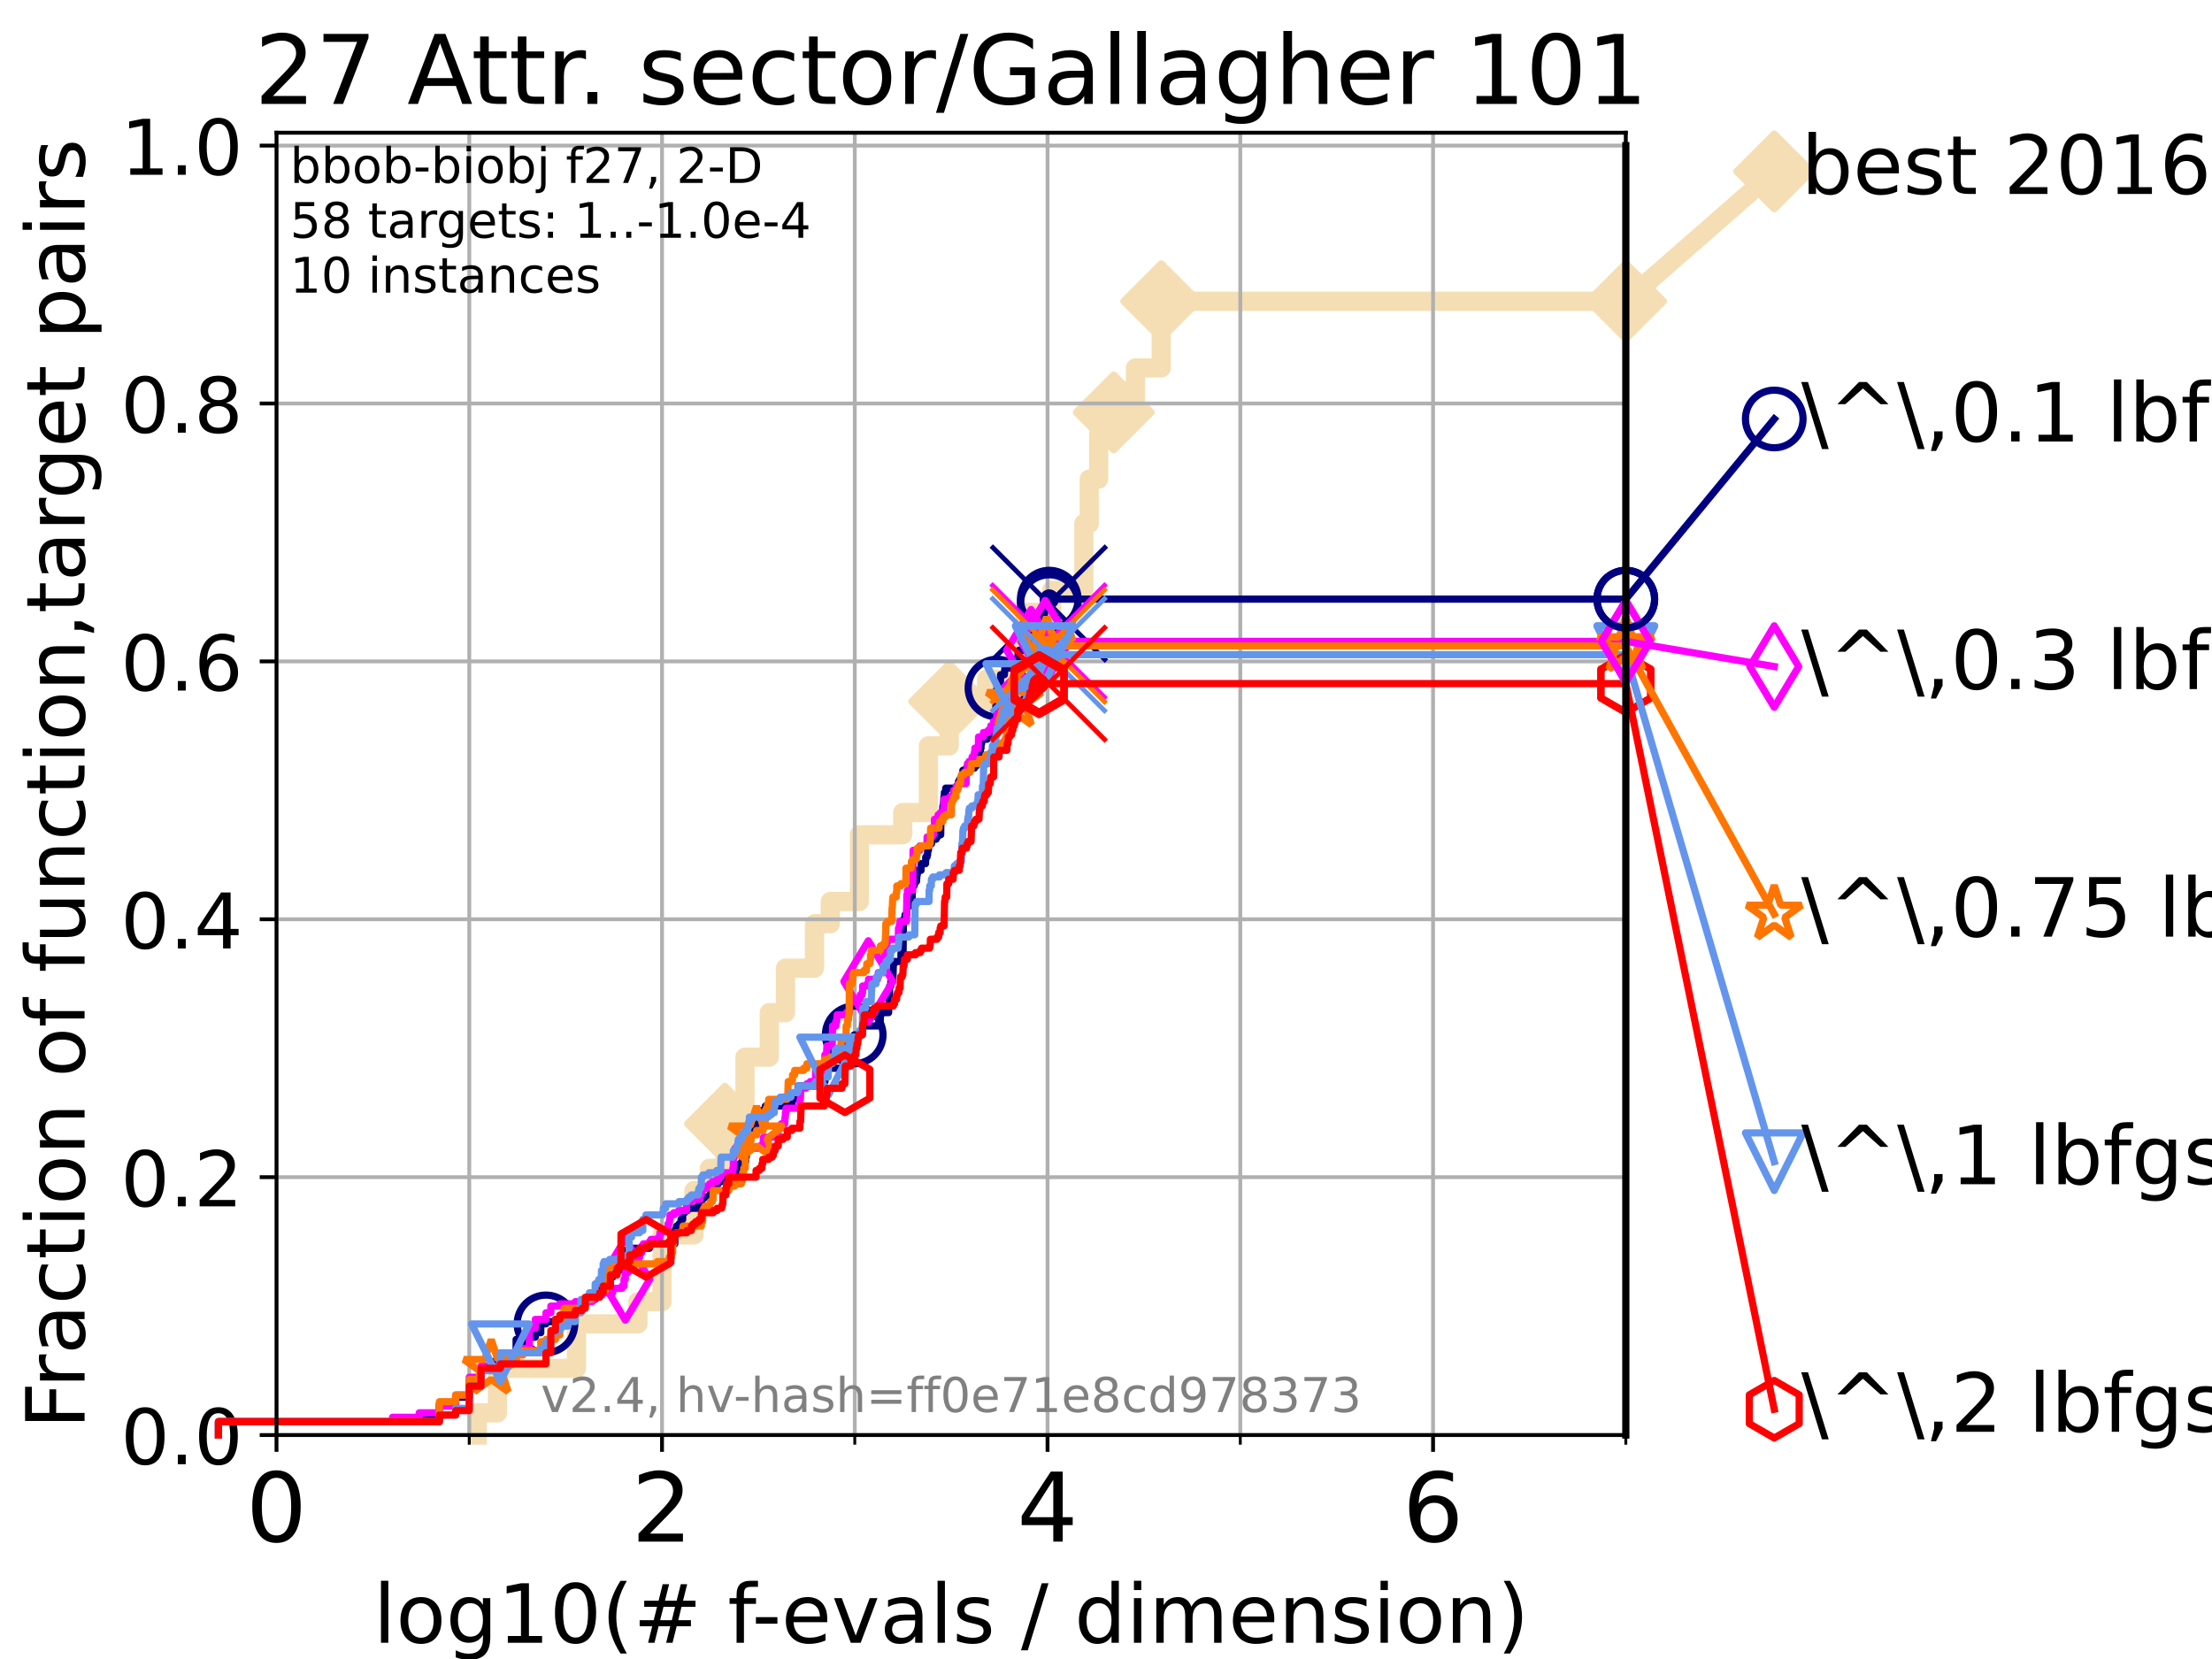 <?xml version="1.0" encoding="utf-8" standalone="no"?>
<!DOCTYPE svg PUBLIC "-//W3C//DTD SVG 1.1//EN"
  "http://www.w3.org/Graphics/SVG/1.1/DTD/svg11.dtd">
<!-- Created with matplotlib (https://matplotlib.org/) -->
<svg height="345.6pt" version="1.1" viewBox="0 0 460.8 345.6" width="460.8pt" xmlns="http://www.w3.org/2000/svg" xmlns:xlink="http://www.w3.org/1999/xlink">
 <defs>
  <style type="text/css">*{stroke-linecap:butt;stroke-linejoin:round;}</style>
 </defs>
 <g id="figure_1">
  <g id="patch_1">
   <path d="M 0 345.6 
L 460.8 345.6 
L 460.8 0 
L 0 0 
z
" style="fill:#ffffff;"/>
  </g>
  <g id="axes_1">
   <g id="patch_2">
    <path d="M 57.6 298.944 
L 338.688 298.944 
L 338.688 27.648 
L 57.6 27.648 
z
" style="fill:#ffffff;"/>
   </g>
   <g id="line2d_1">
    <path d="M 99.418 298.944 
L 99.418 294.313 
L 103.623 294.313 
L 103.623 285.05 
L 120.094 285.05 
L 120.094 275.788 
L 132.894 275.788 
L 132.894 271.157 
L 137.911 271.157 
L 137.911 257.263 
L 144.57 257.263 
L 144.57 248.001 
L 147.77 248.001 
L 147.77 243.37 
L 151.015 243.37 
L 151.015 234.107 
L 155.2 234.107 
L 155.2 220.214 
L 160.249 220.214 
L 160.249 210.951 
L 163.63 210.951 
L 163.63 201.689 
L 169.673 201.689 
L 169.673 192.426 
L 172.968 192.426 
L 172.968 187.795 
L 179.017 187.795 
L 179.017 173.901 
L 188.048 173.901 
L 188.048 169.27 
L 193.399 169.27 
L 193.399 155.377 
L 197.735 155.377 
L 197.735 146.114 
L 205.523 146.114 
L 205.523 141.483 
L 213.608 141.483 
L 213.608 127.589 
L 219.077 127.589 
L 219.077 122.958 
L 225.79 122.958 
L 225.79 109.065 
L 226.911 109.065 
L 226.911 99.802 
L 228.871 99.802 
L 228.871 90.54 
L 232.01 90.54 
L 232.01 85.909 
L 236.541 85.909 
L 236.541 76.646 
L 241.9 76.646 
L 241.9 62.753 
L 338.688 62.753 
" style="fill:none;stroke:#f5deb3;stroke-linecap:square;stroke-width:4;"/>
   </g>
   <g id="line2d_2">
    <defs>
     <path d="M 0 7.778 
L 7.778 0 
L 0 -7.778 
L -7.778 0 
z
" id="mf3a0836ff4" style="stroke:#f5deb3;stroke-linejoin:miter;stroke-width:1.5;"/>
    </defs>
    <g>
     <use style="fill:#f5deb3;stroke:#f5deb3;stroke-linejoin:miter;stroke-width:1.5;" x="151.015" xlink:href="#mf3a0836ff4" y="234.107"/>
     <use style="fill:#f5deb3;stroke:#f5deb3;stroke-linejoin:miter;stroke-width:1.5;" x="197.735" xlink:href="#mf3a0836ff4" y="146.114"/>
     <use style="fill:#f5deb3;stroke:#f5deb3;stroke-linejoin:miter;stroke-width:1.5;" x="232.01" xlink:href="#mf3a0836ff4" y="85.909"/>
     <use style="fill:#f5deb3;stroke:#f5deb3;stroke-linejoin:miter;stroke-width:1.5;" x="241.9" xlink:href="#mf3a0836ff4" y="62.753"/>
     <use style="fill:#f5deb3;stroke:#f5deb3;stroke-linejoin:miter;stroke-width:1.5;" x="338.688" xlink:href="#mf3a0836ff4" y="62.753"/>
    </g>
   </g>
   <g id="line2d_3">
    <path style="fill:none;stroke:#f5deb3;stroke-linecap:square;stroke-width:4;"/>
    <g/>
   </g>
   <g id="line2d_4">
    <path d="M 338.688 62.753 
L 369.608 35.706 
" style="fill:none;stroke:#f5deb3;stroke-linecap:square;stroke-width:4;"/>
    <g>
     <use style="fill:#f5deb3;stroke:#f5deb3;stroke-linejoin:miter;stroke-width:1.5;" x="338.688" xlink:href="#mf3a0836ff4" y="62.753"/>
     <use style="fill:#f5deb3;stroke:#f5deb3;stroke-linejoin:miter;stroke-width:1.5;" x="369.608" xlink:href="#mf3a0836ff4" y="35.706"/>
    </g>
   </g>
   <g id="matplotlib.axis_1">
    <g id="xtick_1">
     <g id="line2d_5">
      <path clip-path="url(#p04802127fa)" d="M 57.6 298.944 
L 57.6 27.648 
" style="fill:none;stroke:#b0b0b0;stroke-linecap:square;stroke-width:0.8;"/>
     </g>
     <g id="line2d_6">
      <defs>
       <path d="M 0 0 
L 0 3.5 
" id="mfa1a93bbe7" style="stroke:#000000;stroke-width:0.8;"/>
      </defs>
      <g>
       <use style="stroke:#000000;stroke-width:0.8;" x="57.6" xlink:href="#mfa1a93bbe7" y="298.944"/>
      </g>
     </g>
     <g id="text_1">
      <!-- 0 -->
      <g transform="translate(51.237 321.141)scale(0.2 -0.2)">
       <defs>
        <path d="M 31.781 66.406 
Q 24.172 66.406 20.328 58.906 
Q 16.5 51.422 16.5 36.375 
Q 16.5 21.391 20.328 13.891 
Q 24.172 6.391 31.781 6.391 
Q 39.453 6.391 43.281 13.891 
Q 47.125 21.391 47.125 36.375 
Q 47.125 51.422 43.281 58.906 
Q 39.453 66.406 31.781 66.406 
z
M 31.781 74.219 
Q 44.047 74.219 50.516 64.516 
Q 56.984 54.828 56.984 36.375 
Q 56.984 17.969 50.516 8.266 
Q 44.047 -1.422 31.781 -1.422 
Q 19.531 -1.422 13.062 8.266 
Q 6.594 17.969 6.594 36.375 
Q 6.594 54.828 13.062 64.516 
Q 19.531 74.219 31.781 74.219 
z
" id="DejaVuSans-48"/>
       </defs>
       <use xlink:href="#DejaVuSans-48"/>
      </g>
     </g>
    </g>
    <g id="xtick_2">
     <g id="line2d_7">
      <path clip-path="url(#p04802127fa)" d="M 137.911 298.944 
L 137.911 27.648 
" style="fill:none;stroke:#b0b0b0;stroke-linecap:square;stroke-width:0.8;"/>
     </g>
     <g id="line2d_8">
      <g>
       <use style="stroke:#000000;stroke-width:0.8;" x="137.911" xlink:href="#mfa1a93bbe7" y="298.944"/>
      </g>
     </g>
     <g id="text_2">
      <!-- 2 -->
      <g transform="translate(131.548 321.141)scale(0.2 -0.2)">
       <defs>
        <path d="M 19.188 8.297 
L 53.609 8.297 
L 53.609 0 
L 7.328 0 
L 7.328 8.297 
Q 12.938 14.109 22.625 23.891 
Q 32.328 33.688 34.812 36.531 
Q 39.547 41.844 41.422 45.531 
Q 43.312 49.219 43.312 52.781 
Q 43.312 58.594 39.234 62.25 
Q 35.156 65.922 28.609 65.922 
Q 23.969 65.922 18.812 64.312 
Q 13.672 62.703 7.812 59.422 
L 7.812 69.391 
Q 13.766 71.781 18.938 73 
Q 24.125 74.219 28.422 74.219 
Q 39.75 74.219 46.484 68.547 
Q 53.219 62.891 53.219 53.422 
Q 53.219 48.922 51.531 44.891 
Q 49.859 40.875 45.406 35.406 
Q 44.188 33.984 37.641 27.219 
Q 31.109 20.453 19.188 8.297 
z
" id="DejaVuSans-50"/>
       </defs>
       <use xlink:href="#DejaVuSans-50"/>
      </g>
     </g>
    </g>
    <g id="xtick_3">
     <g id="line2d_9">
      <path clip-path="url(#p04802127fa)" d="M 218.222 298.944 
L 218.222 27.648 
" style="fill:none;stroke:#b0b0b0;stroke-linecap:square;stroke-width:0.8;"/>
     </g>
     <g id="line2d_10">
      <g>
       <use style="stroke:#000000;stroke-width:0.8;" x="218.222" xlink:href="#mfa1a93bbe7" y="298.944"/>
      </g>
     </g>
     <g id="text_3">
      <!-- 4 -->
      <g transform="translate(211.859 321.141)scale(0.2 -0.2)">
       <defs>
        <path d="M 37.797 64.312 
L 12.891 25.391 
L 37.797 25.391 
z
M 35.203 72.906 
L 47.609 72.906 
L 47.609 25.391 
L 58.016 25.391 
L 58.016 17.188 
L 47.609 17.188 
L 47.609 0 
L 37.797 0 
L 37.797 17.188 
L 4.891 17.188 
L 4.891 26.703 
z
" id="DejaVuSans-52"/>
       </defs>
       <use xlink:href="#DejaVuSans-52"/>
      </g>
     </g>
    </g>
    <g id="xtick_4">
     <g id="line2d_11">
      <path clip-path="url(#p04802127fa)" d="M 298.533 298.944 
L 298.533 27.648 
" style="fill:none;stroke:#b0b0b0;stroke-linecap:square;stroke-width:0.8;"/>
     </g>
     <g id="line2d_12">
      <g>
       <use style="stroke:#000000;stroke-width:0.8;" x="298.533" xlink:href="#mfa1a93bbe7" y="298.944"/>
      </g>
     </g>
     <g id="text_4">
      <!-- 6 -->
      <g transform="translate(292.17 321.141)scale(0.2 -0.2)">
       <defs>
        <path d="M 33.016 40.375 
Q 26.375 40.375 22.484 35.828 
Q 18.609 31.297 18.609 23.391 
Q 18.609 15.531 22.484 10.953 
Q 26.375 6.391 33.016 6.391 
Q 39.656 6.391 43.531 10.953 
Q 47.406 15.531 47.406 23.391 
Q 47.406 31.297 43.531 35.828 
Q 39.656 40.375 33.016 40.375 
z
M 52.594 71.297 
L 52.594 62.312 
Q 48.875 64.062 45.094 64.984 
Q 41.312 65.922 37.594 65.922 
Q 27.828 65.922 22.672 59.328 
Q 17.531 52.734 16.797 39.406 
Q 19.672 43.656 24.016 45.922 
Q 28.375 48.188 33.594 48.188 
Q 44.578 48.188 50.953 41.516 
Q 57.328 34.859 57.328 23.391 
Q 57.328 12.156 50.688 5.359 
Q 44.047 -1.422 33.016 -1.422 
Q 20.359 -1.422 13.672 8.266 
Q 6.984 17.969 6.984 36.375 
Q 6.984 53.656 15.188 63.938 
Q 23.391 74.219 37.203 74.219 
Q 40.922 74.219 44.703 73.484 
Q 48.484 72.75 52.594 71.297 
z
" id="DejaVuSans-54"/>
       </defs>
       <use xlink:href="#DejaVuSans-54"/>
      </g>
     </g>
    </g>
    <g id="xtick_5">
     <g id="line2d_13">
      <path clip-path="url(#p04802127fa)" d="M 97.755 298.944 
L 97.755 27.648 
" style="fill:none;stroke:#b0b0b0;stroke-linecap:square;stroke-width:0.8;"/>
     </g>
     <g id="line2d_14">
      <defs>
       <path d="M 0 0 
L 0 2 
" id="m040bae4a2c" style="stroke:#000000;stroke-width:0.6;"/>
      </defs>
      <g>
       <use style="stroke:#000000;stroke-width:0.6;" x="97.755" xlink:href="#m040bae4a2c" y="298.944"/>
      </g>
     </g>
    </g>
    <g id="xtick_6">
     <g id="line2d_15">
      <path clip-path="url(#p04802127fa)" d="M 178.066 298.944 
L 178.066 27.648 
" style="fill:none;stroke:#b0b0b0;stroke-linecap:square;stroke-width:0.8;"/>
     </g>
     <g id="line2d_16">
      <g>
       <use style="stroke:#000000;stroke-width:0.6;" x="178.066" xlink:href="#m040bae4a2c" y="298.944"/>
      </g>
     </g>
    </g>
    <g id="xtick_7">
     <g id="line2d_17">
      <path clip-path="url(#p04802127fa)" d="M 258.377 298.944 
L 258.377 27.648 
" style="fill:none;stroke:#b0b0b0;stroke-linecap:square;stroke-width:0.8;"/>
     </g>
     <g id="line2d_18">
      <g>
       <use style="stroke:#000000;stroke-width:0.6;" x="258.377" xlink:href="#m040bae4a2c" y="298.944"/>
      </g>
     </g>
    </g>
    <g id="xtick_8">
     <g id="line2d_19">
      <path clip-path="url(#p04802127fa)" d="M 338.688 298.944 
L 338.688 27.648 
" style="fill:none;stroke:#b0b0b0;stroke-linecap:square;stroke-width:0.8;"/>
     </g>
     <g id="line2d_20">
      <g>
       <use style="stroke:#000000;stroke-width:0.6;" x="338.688" xlink:href="#m040bae4a2c" y="298.944"/>
      </g>
     </g>
    </g>
    <g id="text_5">
     <!-- log10(# f-evals / dimension) -->
     <g transform="translate(77.764 342.218)scale(0.17 -0.17)">
      <defs>
       <path d="M 9.422 75.984 
L 18.406 75.984 
L 18.406 0 
L 9.422 0 
z
" id="DejaVuSans-108"/>
       <path d="M 30.609 48.391 
Q 23.391 48.391 19.188 42.75 
Q 14.984 37.109 14.984 27.297 
Q 14.984 17.484 19.156 11.844 
Q 23.344 6.203 30.609 6.203 
Q 37.797 6.203 41.984 11.859 
Q 46.188 17.531 46.188 27.297 
Q 46.188 37.016 41.984 42.703 
Q 37.797 48.391 30.609 48.391 
z
M 30.609 56 
Q 42.328 56 49.016 48.375 
Q 55.719 40.766 55.719 27.297 
Q 55.719 13.875 49.016 6.219 
Q 42.328 -1.422 30.609 -1.422 
Q 18.844 -1.422 12.172 6.219 
Q 5.516 13.875 5.516 27.297 
Q 5.516 40.766 12.172 48.375 
Q 18.844 56 30.609 56 
z
" id="DejaVuSans-111"/>
       <path d="M 45.406 27.984 
Q 45.406 37.75 41.375 43.109 
Q 37.359 48.484 30.078 48.484 
Q 22.859 48.484 18.828 43.109 
Q 14.797 37.75 14.797 27.984 
Q 14.797 18.266 18.828 12.891 
Q 22.859 7.516 30.078 7.516 
Q 37.359 7.516 41.375 12.891 
Q 45.406 18.266 45.406 27.984 
z
M 54.391 6.781 
Q 54.391 -7.172 48.188 -13.984 
Q 42 -20.797 29.203 -20.797 
Q 24.469 -20.797 20.266 -20.094 
Q 16.062 -19.391 12.109 -17.922 
L 12.109 -9.188 
Q 16.062 -11.328 19.922 -12.344 
Q 23.781 -13.375 27.781 -13.375 
Q 36.625 -13.375 41.016 -8.766 
Q 45.406 -4.156 45.406 5.172 
L 45.406 9.625 
Q 42.625 4.781 38.281 2.391 
Q 33.938 0 27.875 0 
Q 17.828 0 11.672 7.656 
Q 5.516 15.328 5.516 27.984 
Q 5.516 40.672 11.672 48.328 
Q 17.828 56 27.875 56 
Q 33.938 56 38.281 53.609 
Q 42.625 51.219 45.406 46.391 
L 45.406 54.688 
L 54.391 54.688 
z
" id="DejaVuSans-103"/>
       <path d="M 12.406 8.297 
L 28.516 8.297 
L 28.516 63.922 
L 10.984 60.406 
L 10.984 69.391 
L 28.422 72.906 
L 38.281 72.906 
L 38.281 8.297 
L 54.391 8.297 
L 54.391 0 
L 12.406 0 
z
" id="DejaVuSans-49"/>
       <path d="M 31 75.875 
Q 24.469 64.656 21.281 53.656 
Q 18.109 42.672 18.109 31.391 
Q 18.109 20.125 21.312 9.062 
Q 24.516 -2 31 -13.188 
L 23.188 -13.188 
Q 15.875 -1.703 12.234 9.375 
Q 8.594 20.453 8.594 31.391 
Q 8.594 42.281 12.203 53.312 
Q 15.828 64.359 23.188 75.875 
z
" id="DejaVuSans-40"/>
       <path d="M 51.125 44 
L 36.922 44 
L 32.812 27.688 
L 47.125 27.688 
z
M 43.797 71.781 
L 38.719 51.516 
L 52.984 51.516 
L 58.109 71.781 
L 65.922 71.781 
L 60.891 51.516 
L 76.125 51.516 
L 76.125 44 
L 58.984 44 
L 54.984 27.688 
L 70.516 27.688 
L 70.516 20.219 
L 53.078 20.219 
L 48 0 
L 40.188 0 
L 45.219 20.219 
L 30.906 20.219 
L 25.875 0 
L 18.016 0 
L 23.094 20.219 
L 7.719 20.219 
L 7.719 27.688 
L 24.906 27.688 
L 29 44 
L 13.281 44 
L 13.281 51.516 
L 30.906 51.516 
L 35.891 71.781 
z
" id="DejaVuSans-35"/>
       <path id="DejaVuSans-32"/>
       <path d="M 37.109 75.984 
L 37.109 68.5 
L 28.516 68.5 
Q 23.688 68.5 21.797 66.547 
Q 19.922 64.594 19.922 59.516 
L 19.922 54.688 
L 34.719 54.688 
L 34.719 47.703 
L 19.922 47.703 
L 19.922 0 
L 10.891 0 
L 10.891 47.703 
L 2.297 47.703 
L 2.297 54.688 
L 10.891 54.688 
L 10.891 58.5 
Q 10.891 67.625 15.141 71.797 
Q 19.391 75.984 28.609 75.984 
z
" id="DejaVuSans-102"/>
       <path d="M 4.891 31.391 
L 31.203 31.391 
L 31.203 23.391 
L 4.891 23.391 
z
" id="DejaVuSans-45"/>
       <path d="M 56.203 29.594 
L 56.203 25.203 
L 14.891 25.203 
Q 15.484 15.922 20.484 11.062 
Q 25.484 6.203 34.422 6.203 
Q 39.594 6.203 44.453 7.469 
Q 49.312 8.734 54.109 11.281 
L 54.109 2.781 
Q 49.266 0.734 44.188 -0.344 
Q 39.109 -1.422 33.891 -1.422 
Q 20.797 -1.422 13.156 6.188 
Q 5.516 13.812 5.516 26.812 
Q 5.516 40.234 12.766 48.109 
Q 20.016 56 32.328 56 
Q 43.359 56 49.781 48.891 
Q 56.203 41.797 56.203 29.594 
z
M 47.219 32.234 
Q 47.125 39.594 43.094 43.984 
Q 39.062 48.391 32.422 48.391 
Q 24.906 48.391 20.391 44.141 
Q 15.875 39.891 15.188 32.172 
z
" id="DejaVuSans-101"/>
       <path d="M 2.984 54.688 
L 12.5 54.688 
L 29.594 8.797 
L 46.688 54.688 
L 56.203 54.688 
L 35.688 0 
L 23.484 0 
z
" id="DejaVuSans-118"/>
       <path d="M 34.281 27.484 
Q 23.391 27.484 19.188 25 
Q 14.984 22.516 14.984 16.5 
Q 14.984 11.719 18.141 8.906 
Q 21.297 6.109 26.703 6.109 
Q 34.188 6.109 38.703 11.406 
Q 43.219 16.703 43.219 25.484 
L 43.219 27.484 
z
M 52.203 31.203 
L 52.203 0 
L 43.219 0 
L 43.219 8.297 
Q 40.141 3.328 35.547 0.953 
Q 30.953 -1.422 24.312 -1.422 
Q 15.922 -1.422 10.953 3.297 
Q 6 8.016 6 15.922 
Q 6 25.141 12.172 29.828 
Q 18.359 34.516 30.609 34.516 
L 43.219 34.516 
L 43.219 35.406 
Q 43.219 41.609 39.141 45 
Q 35.062 48.391 27.688 48.391 
Q 23 48.391 18.547 47.266 
Q 14.109 46.141 10.016 43.891 
L 10.016 52.203 
Q 14.938 54.109 19.578 55.047 
Q 24.219 56 28.609 56 
Q 40.484 56 46.344 49.844 
Q 52.203 43.703 52.203 31.203 
z
" id="DejaVuSans-97"/>
       <path d="M 44.281 53.078 
L 44.281 44.578 
Q 40.484 46.531 36.375 47.5 
Q 32.281 48.484 27.875 48.484 
Q 21.188 48.484 17.844 46.438 
Q 14.5 44.391 14.5 40.281 
Q 14.5 37.156 16.891 35.375 
Q 19.281 33.594 26.516 31.984 
L 29.594 31.297 
Q 39.156 29.25 43.188 25.516 
Q 47.219 21.781 47.219 15.094 
Q 47.219 7.469 41.188 3.016 
Q 35.156 -1.422 24.609 -1.422 
Q 20.219 -1.422 15.453 -0.562 
Q 10.688 0.297 5.422 2 
L 5.422 11.281 
Q 10.406 8.688 15.234 7.391 
Q 20.062 6.109 24.812 6.109 
Q 31.156 6.109 34.562 8.281 
Q 37.984 10.453 37.984 14.406 
Q 37.984 18.062 35.516 20.016 
Q 33.062 21.969 24.703 23.781 
L 21.578 24.516 
Q 13.234 26.266 9.516 29.906 
Q 5.812 33.547 5.812 39.891 
Q 5.812 47.609 11.281 51.797 
Q 16.75 56 26.812 56 
Q 31.781 56 36.172 55.266 
Q 40.578 54.547 44.281 53.078 
z
" id="DejaVuSans-115"/>
       <path d="M 25.391 72.906 
L 33.688 72.906 
L 8.297 -9.281 
L 0 -9.281 
z
" id="DejaVuSans-47"/>
       <path d="M 45.406 46.391 
L 45.406 75.984 
L 54.391 75.984 
L 54.391 0 
L 45.406 0 
L 45.406 8.203 
Q 42.578 3.328 38.25 0.953 
Q 33.938 -1.422 27.875 -1.422 
Q 17.969 -1.422 11.734 6.484 
Q 5.516 14.406 5.516 27.297 
Q 5.516 40.188 11.734 48.094 
Q 17.969 56 27.875 56 
Q 33.938 56 38.25 53.625 
Q 42.578 51.266 45.406 46.391 
z
M 14.797 27.297 
Q 14.797 17.391 18.875 11.75 
Q 22.953 6.109 30.078 6.109 
Q 37.203 6.109 41.297 11.75 
Q 45.406 17.391 45.406 27.297 
Q 45.406 37.203 41.297 42.844 
Q 37.203 48.484 30.078 48.484 
Q 22.953 48.484 18.875 42.844 
Q 14.797 37.203 14.797 27.297 
z
" id="DejaVuSans-100"/>
       <path d="M 9.422 54.688 
L 18.406 54.688 
L 18.406 0 
L 9.422 0 
z
M 9.422 75.984 
L 18.406 75.984 
L 18.406 64.594 
L 9.422 64.594 
z
" id="DejaVuSans-105"/>
       <path d="M 52 44.188 
Q 55.375 50.25 60.062 53.125 
Q 64.75 56 71.094 56 
Q 79.641 56 84.281 50.016 
Q 88.922 44.047 88.922 33.016 
L 88.922 0 
L 79.891 0 
L 79.891 32.719 
Q 79.891 40.578 77.094 44.375 
Q 74.312 48.188 68.609 48.188 
Q 61.625 48.188 57.562 43.547 
Q 53.516 38.922 53.516 30.906 
L 53.516 0 
L 44.484 0 
L 44.484 32.719 
Q 44.484 40.625 41.703 44.406 
Q 38.922 48.188 33.109 48.188 
Q 26.219 48.188 22.156 43.531 
Q 18.109 38.875 18.109 30.906 
L 18.109 0 
L 9.078 0 
L 9.078 54.688 
L 18.109 54.688 
L 18.109 46.188 
Q 21.188 51.219 25.484 53.609 
Q 29.781 56 35.688 56 
Q 41.656 56 45.828 52.969 
Q 50 49.953 52 44.188 
z
" id="DejaVuSans-109"/>
       <path d="M 54.891 33.016 
L 54.891 0 
L 45.906 0 
L 45.906 32.719 
Q 45.906 40.484 42.875 44.328 
Q 39.844 48.188 33.797 48.188 
Q 26.516 48.188 22.312 43.547 
Q 18.109 38.922 18.109 30.906 
L 18.109 0 
L 9.078 0 
L 9.078 54.688 
L 18.109 54.688 
L 18.109 46.188 
Q 21.344 51.125 25.703 53.562 
Q 30.078 56 35.797 56 
Q 45.219 56 50.047 50.172 
Q 54.891 44.344 54.891 33.016 
z
" id="DejaVuSans-110"/>
       <path d="M 8.016 75.875 
L 15.828 75.875 
Q 23.141 64.359 26.781 53.312 
Q 30.422 42.281 30.422 31.391 
Q 30.422 20.453 26.781 9.375 
Q 23.141 -1.703 15.828 -13.188 
L 8.016 -13.188 
Q 14.5 -2 17.703 9.062 
Q 20.906 20.125 20.906 31.391 
Q 20.906 42.672 17.703 53.656 
Q 14.5 64.656 8.016 75.875 
z
" id="DejaVuSans-41"/>
      </defs>
      <use xlink:href="#DejaVuSans-108"/>
      <use x="27.783" xlink:href="#DejaVuSans-111"/>
      <use x="88.965" xlink:href="#DejaVuSans-103"/>
      <use x="152.441" xlink:href="#DejaVuSans-49"/>
      <use x="216.064" xlink:href="#DejaVuSans-48"/>
      <use x="279.688" xlink:href="#DejaVuSans-40"/>
      <use x="318.701" xlink:href="#DejaVuSans-35"/>
      <use x="402.49" xlink:href="#DejaVuSans-32"/>
      <use x="434.277" xlink:href="#DejaVuSans-102"/>
      <use x="463.982" xlink:href="#DejaVuSans-45"/>
      <use x="500.066" xlink:href="#DejaVuSans-101"/>
      <use x="561.59" xlink:href="#DejaVuSans-118"/>
      <use x="620.77" xlink:href="#DejaVuSans-97"/>
      <use x="682.049" xlink:href="#DejaVuSans-108"/>
      <use x="709.832" xlink:href="#DejaVuSans-115"/>
      <use x="761.932" xlink:href="#DejaVuSans-32"/>
      <use x="793.719" xlink:href="#DejaVuSans-47"/>
      <use x="827.41" xlink:href="#DejaVuSans-32"/>
      <use x="859.197" xlink:href="#DejaVuSans-100"/>
      <use x="922.674" xlink:href="#DejaVuSans-105"/>
      <use x="950.457" xlink:href="#DejaVuSans-109"/>
      <use x="1047.869" xlink:href="#DejaVuSans-101"/>
      <use x="1109.393" xlink:href="#DejaVuSans-110"/>
      <use x="1172.771" xlink:href="#DejaVuSans-115"/>
      <use x="1224.871" xlink:href="#DejaVuSans-105"/>
      <use x="1252.654" xlink:href="#DejaVuSans-111"/>
      <use x="1313.836" xlink:href="#DejaVuSans-110"/>
      <use x="1377.215" xlink:href="#DejaVuSans-41"/>
     </g>
    </g>
   </g>
   <g id="matplotlib.axis_2">
    <g id="ytick_1">
     <g id="line2d_21">
      <path clip-path="url(#p04802127fa)" d="M 57.6 298.944 
L 338.688 298.944 
" style="fill:none;stroke:#b0b0b0;stroke-linecap:square;stroke-width:0.8;"/>
     </g>
     <g id="line2d_22">
      <defs>
       <path d="M 0 0 
L -3.5 0 
" id="mfa4e1766b3" style="stroke:#000000;stroke-width:0.8;"/>
      </defs>
      <g>
       <use style="stroke:#000000;stroke-width:0.8;" x="57.6" xlink:href="#mfa4e1766b3" y="298.944"/>
      </g>
     </g>
     <g id="text_6">
      <!-- 0.0 -->
      <g transform="translate(25.155 305.023)scale(0.16 -0.16)">
       <defs>
        <path d="M 10.688 12.406 
L 21 12.406 
L 21 0 
L 10.688 0 
z
" id="DejaVuSans-46"/>
       </defs>
       <use xlink:href="#DejaVuSans-48"/>
       <use x="63.623" xlink:href="#DejaVuSans-46"/>
       <use x="95.41" xlink:href="#DejaVuSans-48"/>
      </g>
     </g>
    </g>
    <g id="ytick_2">
     <g id="line2d_23">
      <path clip-path="url(#p04802127fa)" d="M 57.6 245.222 
L 338.688 245.222 
" style="fill:none;stroke:#b0b0b0;stroke-linecap:square;stroke-width:0.8;"/>
     </g>
     <g id="line2d_24">
      <g>
       <use style="stroke:#000000;stroke-width:0.8;" x="57.6" xlink:href="#mfa4e1766b3" y="245.222"/>
      </g>
     </g>
     <g id="text_7">
      <!-- 0.2 -->
      <g transform="translate(25.155 251.301)scale(0.16 -0.16)">
       <use xlink:href="#DejaVuSans-48"/>
       <use x="63.623" xlink:href="#DejaVuSans-46"/>
       <use x="95.41" xlink:href="#DejaVuSans-50"/>
      </g>
     </g>
    </g>
    <g id="ytick_3">
     <g id="line2d_25">
      <path clip-path="url(#p04802127fa)" d="M 57.6 191.5 
L 338.688 191.5 
" style="fill:none;stroke:#b0b0b0;stroke-linecap:square;stroke-width:0.8;"/>
     </g>
     <g id="line2d_26">
      <g>
       <use style="stroke:#000000;stroke-width:0.8;" x="57.6" xlink:href="#mfa4e1766b3" y="191.5"/>
      </g>
     </g>
     <g id="text_8">
      <!-- 0.4 -->
      <g transform="translate(25.155 197.579)scale(0.16 -0.16)">
       <use xlink:href="#DejaVuSans-48"/>
       <use x="63.623" xlink:href="#DejaVuSans-46"/>
       <use x="95.41" xlink:href="#DejaVuSans-52"/>
      </g>
     </g>
    </g>
    <g id="ytick_4">
     <g id="line2d_27">
      <path clip-path="url(#p04802127fa)" d="M 57.6 137.778 
L 338.688 137.778 
" style="fill:none;stroke:#b0b0b0;stroke-linecap:square;stroke-width:0.8;"/>
     </g>
     <g id="line2d_28">
      <g>
       <use style="stroke:#000000;stroke-width:0.8;" x="57.6" xlink:href="#mfa4e1766b3" y="137.778"/>
      </g>
     </g>
     <g id="text_9">
      <!-- 0.6 -->
      <g transform="translate(25.155 143.857)scale(0.16 -0.16)">
       <use xlink:href="#DejaVuSans-48"/>
       <use x="63.623" xlink:href="#DejaVuSans-46"/>
       <use x="95.41" xlink:href="#DejaVuSans-54"/>
      </g>
     </g>
    </g>
    <g id="ytick_5">
     <g id="line2d_29">
      <path clip-path="url(#p04802127fa)" d="M 57.6 84.056 
L 338.688 84.056 
" style="fill:none;stroke:#b0b0b0;stroke-linecap:square;stroke-width:0.8;"/>
     </g>
     <g id="line2d_30">
      <g>
       <use style="stroke:#000000;stroke-width:0.8;" x="57.6" xlink:href="#mfa4e1766b3" y="84.056"/>
      </g>
     </g>
     <g id="text_10">
      <!-- 0.8 -->
      <g transform="translate(25.155 90.135)scale(0.16 -0.16)">
       <defs>
        <path d="M 31.781 34.625 
Q 24.75 34.625 20.719 30.859 
Q 16.703 27.094 16.703 20.516 
Q 16.703 13.922 20.719 10.156 
Q 24.75 6.391 31.781 6.391 
Q 38.812 6.391 42.859 10.172 
Q 46.922 13.969 46.922 20.516 
Q 46.922 27.094 42.891 30.859 
Q 38.875 34.625 31.781 34.625 
z
M 21.922 38.812 
Q 15.578 40.375 12.031 44.719 
Q 8.5 49.078 8.5 55.328 
Q 8.5 64.062 14.719 69.141 
Q 20.953 74.219 31.781 74.219 
Q 42.672 74.219 48.875 69.141 
Q 55.078 64.062 55.078 55.328 
Q 55.078 49.078 51.531 44.719 
Q 48 40.375 41.703 38.812 
Q 48.828 37.156 52.797 32.312 
Q 56.781 27.484 56.781 20.516 
Q 56.781 9.906 50.312 4.234 
Q 43.844 -1.422 31.781 -1.422 
Q 19.734 -1.422 13.25 4.234 
Q 6.781 9.906 6.781 20.516 
Q 6.781 27.484 10.781 32.312 
Q 14.797 37.156 21.922 38.812 
z
M 18.312 54.391 
Q 18.312 48.734 21.844 45.562 
Q 25.391 42.391 31.781 42.391 
Q 38.141 42.391 41.719 45.562 
Q 45.312 48.734 45.312 54.391 
Q 45.312 60.062 41.719 63.234 
Q 38.141 66.406 31.781 66.406 
Q 25.391 66.406 21.844 63.234 
Q 18.312 60.062 18.312 54.391 
z
" id="DejaVuSans-56"/>
       </defs>
       <use xlink:href="#DejaVuSans-48"/>
       <use x="63.623" xlink:href="#DejaVuSans-46"/>
       <use x="95.41" xlink:href="#DejaVuSans-56"/>
      </g>
     </g>
    </g>
    <g id="ytick_6">
     <g id="line2d_31">
      <path clip-path="url(#p04802127fa)" d="M 57.6 30.334 
L 338.688 30.334 
" style="fill:none;stroke:#b0b0b0;stroke-linecap:square;stroke-width:0.8;"/>
     </g>
     <g id="line2d_32">
      <g>
       <use style="stroke:#000000;stroke-width:0.8;" x="57.6" xlink:href="#mfa4e1766b3" y="30.334"/>
      </g>
     </g>
     <g id="text_11">
      <!-- 1.0 -->
      <g transform="translate(25.155 36.413)scale(0.16 -0.16)">
       <use xlink:href="#DejaVuSans-49"/>
       <use x="63.623" xlink:href="#DejaVuSans-46"/>
       <use x="95.41" xlink:href="#DejaVuSans-48"/>
      </g>
     </g>
    </g>
    <g id="text_12">
     <!-- Fraction of function,target pairs -->
     <g transform="translate(17.62 297.681)rotate(-90)scale(0.17 -0.17)">
      <defs>
       <path d="M 9.812 72.906 
L 51.703 72.906 
L 51.703 64.594 
L 19.672 64.594 
L 19.672 43.109 
L 48.578 43.109 
L 48.578 34.812 
L 19.672 34.812 
L 19.672 0 
L 9.812 0 
z
" id="DejaVuSans-70"/>
       <path d="M 41.109 46.297 
Q 39.594 47.172 37.812 47.578 
Q 36.031 48 33.891 48 
Q 26.266 48 22.188 43.047 
Q 18.109 38.094 18.109 28.812 
L 18.109 0 
L 9.078 0 
L 9.078 54.688 
L 18.109 54.688 
L 18.109 46.188 
Q 20.953 51.172 25.484 53.578 
Q 30.031 56 36.531 56 
Q 37.453 56 38.578 55.875 
Q 39.703 55.766 41.062 55.516 
z
" id="DejaVuSans-114"/>
       <path d="M 48.781 52.594 
L 48.781 44.188 
Q 44.969 46.297 41.141 47.344 
Q 37.312 48.391 33.406 48.391 
Q 24.656 48.391 19.812 42.844 
Q 14.984 37.312 14.984 27.297 
Q 14.984 17.281 19.812 11.734 
Q 24.656 6.203 33.406 6.203 
Q 37.312 6.203 41.141 7.25 
Q 44.969 8.297 48.781 10.406 
L 48.781 2.094 
Q 45.016 0.344 40.984 -0.531 
Q 36.969 -1.422 32.422 -1.422 
Q 20.062 -1.422 12.781 6.344 
Q 5.516 14.109 5.516 27.297 
Q 5.516 40.672 12.859 48.328 
Q 20.219 56 33.016 56 
Q 37.156 56 41.109 55.141 
Q 45.062 54.297 48.781 52.594 
z
" id="DejaVuSans-99"/>
       <path d="M 18.312 70.219 
L 18.312 54.688 
L 36.812 54.688 
L 36.812 47.703 
L 18.312 47.703 
L 18.312 18.016 
Q 18.312 11.328 20.141 9.422 
Q 21.969 7.516 27.594 7.516 
L 36.812 7.516 
L 36.812 0 
L 27.594 0 
Q 17.188 0 13.234 3.875 
Q 9.281 7.766 9.281 18.016 
L 9.281 47.703 
L 2.688 47.703 
L 2.688 54.688 
L 9.281 54.688 
L 9.281 70.219 
z
" id="DejaVuSans-116"/>
       <path d="M 8.5 21.578 
L 8.5 54.688 
L 17.484 54.688 
L 17.484 21.922 
Q 17.484 14.156 20.5 10.266 
Q 23.531 6.391 29.594 6.391 
Q 36.859 6.391 41.078 11.031 
Q 45.312 15.672 45.312 23.688 
L 45.312 54.688 
L 54.297 54.688 
L 54.297 0 
L 45.312 0 
L 45.312 8.406 
Q 42.047 3.422 37.719 1 
Q 33.406 -1.422 27.688 -1.422 
Q 18.266 -1.422 13.375 4.438 
Q 8.5 10.297 8.5 21.578 
z
M 31.109 56 
z
" id="DejaVuSans-117"/>
       <path d="M 11.719 12.406 
L 22.016 12.406 
L 22.016 4 
L 14.016 -11.625 
L 7.719 -11.625 
L 11.719 4 
z
" id="DejaVuSans-44"/>
       <path d="M 18.109 8.203 
L 18.109 -20.797 
L 9.078 -20.797 
L 9.078 54.688 
L 18.109 54.688 
L 18.109 46.391 
Q 20.953 51.266 25.266 53.625 
Q 29.594 56 35.594 56 
Q 45.562 56 51.781 48.094 
Q 58.016 40.188 58.016 27.297 
Q 58.016 14.406 51.781 6.484 
Q 45.562 -1.422 35.594 -1.422 
Q 29.594 -1.422 25.266 0.953 
Q 20.953 3.328 18.109 8.203 
z
M 48.688 27.297 
Q 48.688 37.203 44.609 42.844 
Q 40.531 48.484 33.406 48.484 
Q 26.266 48.484 22.188 42.844 
Q 18.109 37.203 18.109 27.297 
Q 18.109 17.391 22.188 11.75 
Q 26.266 6.109 33.406 6.109 
Q 40.531 6.109 44.609 11.75 
Q 48.688 17.391 48.688 27.297 
z
" id="DejaVuSans-112"/>
      </defs>
      <use xlink:href="#DejaVuSans-70"/>
      <use x="50.27" xlink:href="#DejaVuSans-114"/>
      <use x="91.383" xlink:href="#DejaVuSans-97"/>
      <use x="152.662" xlink:href="#DejaVuSans-99"/>
      <use x="207.643" xlink:href="#DejaVuSans-116"/>
      <use x="246.852" xlink:href="#DejaVuSans-105"/>
      <use x="274.635" xlink:href="#DejaVuSans-111"/>
      <use x="335.816" xlink:href="#DejaVuSans-110"/>
      <use x="399.195" xlink:href="#DejaVuSans-32"/>
      <use x="430.982" xlink:href="#DejaVuSans-111"/>
      <use x="492.164" xlink:href="#DejaVuSans-102"/>
      <use x="527.369" xlink:href="#DejaVuSans-32"/>
      <use x="559.156" xlink:href="#DejaVuSans-102"/>
      <use x="594.361" xlink:href="#DejaVuSans-117"/>
      <use x="657.74" xlink:href="#DejaVuSans-110"/>
      <use x="721.119" xlink:href="#DejaVuSans-99"/>
      <use x="776.1" xlink:href="#DejaVuSans-116"/>
      <use x="815.309" xlink:href="#DejaVuSans-105"/>
      <use x="843.092" xlink:href="#DejaVuSans-111"/>
      <use x="904.273" xlink:href="#DejaVuSans-110"/>
      <use x="967.652" xlink:href="#DejaVuSans-44"/>
      <use x="999.439" xlink:href="#DejaVuSans-116"/>
      <use x="1038.648" xlink:href="#DejaVuSans-97"/>
      <use x="1099.928" xlink:href="#DejaVuSans-114"/>
      <use x="1139.291" xlink:href="#DejaVuSans-103"/>
      <use x="1202.768" xlink:href="#DejaVuSans-101"/>
      <use x="1264.291" xlink:href="#DejaVuSans-116"/>
      <use x="1303.5" xlink:href="#DejaVuSans-32"/>
      <use x="1335.287" xlink:href="#DejaVuSans-112"/>
      <use x="1398.764" xlink:href="#DejaVuSans-97"/>
      <use x="1460.043" xlink:href="#DejaVuSans-105"/>
      <use x="1487.826" xlink:href="#DejaVuSans-114"/>
      <use x="1528.939" xlink:href="#DejaVuSans-115"/>
     </g>
    </g>
   </g>
   <g id="line2d_33">
    <defs>
     <path d="M 0 1.5 
C 0.398 1.5 0.779 1.342 1.061 1.061 
C 1.342 0.779 1.5 0.398 1.5 0 
C 1.5 -0.398 1.342 -0.779 1.061 -1.061 
C 0.779 -1.342 0.398 -1.5 0 -1.5 
C -0.398 -1.5 -0.779 -1.342 -1.061 -1.061 
C -1.342 -0.779 -1.5 -0.398 -1.5 0 
C -1.5 0.398 -1.342 0.779 -1.061 1.061 
C -0.779 1.342 -0.398 1.5 0 1.5 
z
" id="m8fc1307f4a" style="stroke:#f5deb3;"/>
    </defs>
    <g>
     <use style="fill:#f5deb3;stroke:#f5deb3;" x="241.9" xlink:href="#m8fc1307f4a" y="62.753"/>
     <use style="fill:#f5deb3;stroke:#f5deb3;" x="241.9" xlink:href="#m8fc1307f4a" y="62.753"/>
    </g>
   </g>
   <g id="line2d_34">
    <defs>
     <path d="M 0 1.5 
C 0.398 1.5 0.779 1.342 1.061 1.061 
C 1.342 0.779 1.5 0.398 1.5 0 
C 1.5 -0.398 1.342 -0.779 1.061 -1.061 
C 0.779 -1.342 0.398 -1.5 0 -1.5 
C -0.398 -1.5 -0.779 -1.342 -1.061 -1.061 
C -1.342 -0.779 -1.5 -0.398 -1.5 0 
C -1.5 0.398 -1.342 0.779 -1.061 1.061 
C -0.779 1.342 -0.398 1.5 0 1.5 
z
" id="m0cb349b4cb" style="stroke:#000080;"/>
    </defs>
    <g>
     <use style="fill:#000080;stroke:#000080;" x="218.582" xlink:href="#m0cb349b4cb" y="124.811"/>
     <use style="fill:#000080;stroke:#000080;" x="218.582" xlink:href="#m0cb349b4cb" y="124.811"/>
    </g>
   </g>
   <g id="line2d_35">
    <path d="M 45.512 298.944 
L 45.512 296.165 
L 87.33 296.165 
L 87.33 294.776 
L 91.535 294.776 
L 91.535 292.46 
L 94.921 292.46 
L 94.921 291.071 
L 97.755 291.071 
L 97.755 287.829 
L 100.193 287.829 
L 100.193 285.514 
L 102.331 285.514 
L 102.331 283.661 
L 104.235 283.661 
L 104.235 282.735 
L 105.952 282.735 
L 105.952 282.272 
L 107.515 282.272 
L 107.515 279.03 
L 110.274 279.03 
L 110.274 278.567 
L 111.506 278.567 
L 111.506 277.64 
L 112.656 277.64 
L 112.656 275.788 
L 113.735 275.788 
L 113.735 275.325 
L 115.711 275.325 
L 115.711 274.862 
L 116.914 274.862 
L 116.914 274.399 
L 117.486 274.399 
L 117.486 273.472 
L 117.765 273.472 
L 117.765 273.009 
L 119.097 273.009 
L 119.097 272.546 
L 119.85 272.546 
L 119.85 271.62 
L 121.49 271.62 
L 121.49 270.694 
L 123.985 270.694 
L 123.985 269.767 
L 124.557 269.767 
L 124.557 268.378 
L 125.111 268.378 
L 125.111 266.989 
L 125.648 266.989 
L 125.648 266.526 
L 126.168 266.526 
L 126.168 266.062 
L 127.643 266.062 
L 127.643 265.136 
L 128.561 265.136 
L 128.561 264.673 
L 129.002 264.673 
L 129.002 262.357 
L 129.433 262.357 
L 129.433 261.431 
L 130.264 261.431 
L 130.264 260.505 
L 131.056 260.505 
L 131.056 260.042 
L 135.281 260.042 
L 135.281 259.116 
L 140.574 259.116 
L 140.574 256.337 
L 140.797 256.337 
L 140.797 255.874 
L 140.944 255.874 
L 140.944 255.411 
L 141.45 255.411 
L 141.45 254.948 
L 141.872 254.948 
L 141.872 254.021 
L 142.216 254.021 
L 142.216 252.632 
L 142.62 252.632 
L 142.62 252.169 
L 143.209 252.169 
L 143.209 251.706 
L 145.384 251.706 
L 145.384 251.243 
L 145.722 251.243 
L 145.722 250.779 
L 146.107 250.779 
L 146.107 249.853 
L 146.431 249.853 
L 146.431 249.39 
L 147.819 249.39 
L 147.819 248.927 
L 148.113 248.927 
L 148.113 248.001 
L 148.258 248.001 
L 148.258 247.538 
L 148.402 247.538 
L 148.402 246.611 
L 149.647 246.611 
L 149.647 246.148 
L 150.258 246.148 
L 150.258 245.222 
L 153.538 245.222 
L 153.538 244.296 
L 153.82 244.296 
L 153.82 243.833 
L 153.995 243.833 
L 154.098 242.443 
L 154.507 242.443 
L 154.507 241.98 
L 155.329 241.98 
L 155.329 241.054 
L 155.457 241.054 
L 155.521 239.665 
L 155.647 239.665 
L 155.647 238.738 
L 155.804 238.738 
L 155.804 237.349 
L 156.053 237.349 
L 156.053 235.033 
L 157.301 235.033 
L 157.301 234.57 
L 157.472 234.57 
L 157.472 232.718 
L 157.893 232.718 
L 157.893 232.255 
L 158.059 232.255 
L 158.059 231.328 
L 159.431 231.328 
L 159.431 230.402 
L 163.808 230.402 
L 163.808 229.939 
L 165.029 229.939 
L 165.029 229.013 
L 165.339 229.013 
L 165.339 228.087 
L 166.238 228.087 
L 166.238 226.234 
L 170.82 226.234 
L 170.82 225.308 
L 171.859 225.308 
L 171.896 222.992 
L 172.02 222.992 
L 172.02 222.529 
L 176.19 222.529 
L 176.248 220.214 
L 176.555 220.214 
L 176.612 216.045 
L 177.944 216.045 
L 177.944 215.582 
L 179.625 215.582 
L 179.673 213.73 
L 182.915 213.73 
L 182.915 213.267 
L 183.358 213.267 
L 183.397 211.414 
L 183.556 211.414 
L 183.556 210.951 
L 185.114 210.951 
L 185.213 208.635 
L 185.253 208.635 
L 185.34 205.394 
L 185.574 205.394 
L 185.574 204.467 
L 185.916 204.467 
L 185.972 203.078 
L 186.038 203.078 
L 186.104 200.762 
L 186.301 200.762 
L 186.301 200.299 
L 187.66 200.299 
L 187.706 198.447 
L 188.132 198.447 
L 188.19 191.963 
L 188.249 191.963 
L 188.249 191.5 
L 188.534 191.5 
L 188.534 190.574 
L 188.893 190.574 
L 188.936 188.721 
L 189.515 188.721 
L 189.515 188.258 
L 189.789 188.258 
L 189.789 187.795 
L 190.014 187.795 
L 190.027 184.553 
L 190.427 184.553 
L 190.427 184.09 
L 190.572 184.09 
L 190.572 183.627 
L 190.922 183.627 
L 191.026 182.238 
L 191.088 182.238 
L 191.1 181.311 
L 191.872 181.311 
L 191.872 179.922 
L 192.803 179.922 
L 192.855 178.533 
L 193.122 178.533 
L 193.122 178.07 
L 193.243 178.07 
L 193.243 177.143 
L 193.41 177.143 
L 193.442 176.217 
L 193.572 176.217 
L 193.572 175.754 
L 194.067 175.754 
L 194.077 174.828 
L 195.009 174.828 
L 195.009 174.365 
L 195.287 174.365 
L 195.287 173.901 
L 195.966 173.901 
L 196.016 170.196 
L 196.162 170.196 
L 196.162 169.27 
L 196.361 169.27 
L 196.425 167.881 
L 196.532 167.881 
L 196.637 166.028 
L 196.73 166.028 
L 196.73 165.102 
L 196.991 165.102 
L 197.009 164.176 
L 199.51 164.176 
L 199.51 163.713 
L 199.67 163.713 
L 199.67 162.787 
L 199.926 162.787 
L 199.926 162.323 
L 200.419 162.323 
L 200.419 161.397 
L 200.586 161.397 
L 200.586 160.471 
L 201.272 160.471 
L 201.272 160.008 
L 203.012 160.008 
L 203.012 159.545 
L 203.414 159.545 
L 203.414 158.618 
L 204.011 158.618 
L 204.011 158.155 
L 204.15 158.155 
L 204.256 155.84 
L 204.368 155.84 
L 204.368 154.914 
L 204.489 154.914 
L 204.506 153.987 
L 205.66 153.987 
L 205.66 153.524 
L 206.592 153.524 
L 206.593 152.598 
L 206.811 152.598 
L 206.811 151.672 
L 206.971 151.672 
L 207.076 150.282 
L 207.403 150.282 
L 207.486 146.114 
L 207.521 146.114 
L 207.55 143.799 
L 207.688 143.799 
L 207.728 142.409 
L 208.165 142.409 
L 208.165 141.946 
L 208.423 141.946 
L 208.437 140.557 
L 209.23 140.557 
L 209.334 139.167 
L 210.732 139.167 
L 210.732 138.704 
L 211.02 138.704 
L 211.02 138.241 
L 211.295 138.241 
L 211.295 137.315 
L 212.081 137.315 
L 212.085 135.926 
L 212.287 135.926 
L 212.287 135.462 
L 213.158 135.462 
L 213.158 134.999 
L 213.417 134.999 
L 213.478 134.073 
L 213.651 134.073 
L 213.651 133.61 
L 213.923 133.61 
L 213.923 133.147 
L 214.766 133.147 
L 214.766 132.221 
L 215.014 132.221 
L 215.084 130.368 
L 215.445 130.368 
L 215.445 129.905 
L 215.972 129.905 
L 215.972 129.442 
L 216.165 129.442 
L 216.165 128.979 
L 216.652 128.979 
L 216.652 128.053 
L 217.538 128.053 
L 217.592 127.126 
L 217.754 127.126 
L 217.754 126.663 
L 217.957 126.663 
L 218.006 125.737 
L 218.582 125.737 
L 218.582 124.811 
L 338.688 124.811 
L 338.688 124.811 
" style="fill:none;stroke:#000080;stroke-linecap:square;stroke-width:1.5;"/>
   </g>
   <g id="line2d_36">
    <defs>
     <path d="M 0 6 
C 1.591 6 3.117 5.368 4.243 4.243 
C 5.368 3.117 6 1.591 6 0 
C 6 -1.591 5.368 -3.117 4.243 -4.243 
C 3.117 -5.368 1.591 -6 0 -6 
C -1.591 -6 -3.117 -5.368 -4.243 -4.243 
C -5.368 -3.117 -6 -1.591 -6 0 
C -6 1.591 -5.368 3.117 -4.243 4.243 
C -3.117 5.368 -1.591 6 0 6 
z
" id="m0633f8dc0f" style="stroke:#000080;stroke-width:1.5;"/>
    </defs>
    <g>
     <use style="fill-opacity:0;stroke:#000080;stroke-width:1.5;" x="113.735" xlink:href="#m0633f8dc0f" y="275.788"/>
     <use style="fill-opacity:0;stroke:#000080;stroke-width:1.5;" x="177.944" xlink:href="#m0633f8dc0f" y="215.582"/>
     <use style="fill-opacity:0;stroke:#000080;stroke-width:1.5;" x="207.688" xlink:href="#m0633f8dc0f" y="143.336"/>
     <use style="fill-opacity:0;stroke:#000080;stroke-width:1.5;" x="218.582" xlink:href="#m0633f8dc0f" y="125.737"/>
     <use style="fill-opacity:0;stroke:#000080;stroke-width:1.5;" x="218.582" xlink:href="#m0633f8dc0f" y="124.811"/>
     <use style="fill-opacity:0;stroke:#000080;stroke-width:1.5;" x="338.688" xlink:href="#m0633f8dc0f" y="124.811"/>
    </g>
   </g>
   <g id="line2d_37">
    <path style="fill:none;stroke:#000080;stroke-linecap:square;stroke-width:1.5;"/>
    <g/>
   </g>
   <g id="line2d_38">
    <path clip-path="url(#p04802127fa)" d="M 218.495 125.737 
" style="fill:none;stroke:#000080;stroke-linecap:square;stroke-width:1.5;"/>
    <defs>
     <path d="M -12 12 
L 12 -12 
M -12 -12 
L 12 12 
" id="ma438ae489e" style="stroke:#000080;"/>
    </defs>
    <g clip-path="url(#p04802127fa)">
     <use style="fill:#000080;stroke:#000080;" x="218.495" xlink:href="#ma438ae489e" y="125.737"/>
    </g>
   </g>
   <g id="line2d_39">
    <defs>
     <path d="M 0 1.5 
C 0.398 1.5 0.779 1.342 1.061 1.061 
C 1.342 0.779 1.5 0.398 1.5 0 
C 1.5 -0.398 1.342 -0.779 1.061 -1.061 
C 0.779 -1.342 0.398 -1.5 0 -1.5 
C -0.398 -1.5 -0.779 -1.342 -1.061 -1.061 
C -1.342 -0.779 -1.5 -0.398 -1.5 0 
C -1.5 0.398 -1.342 0.779 -1.061 1.061 
C -0.779 1.342 -0.398 1.5 0 1.5 
z
" id="m7257901156" style="stroke:#ff00ff;"/>
    </defs>
    <g>
     <use style="fill:#ff00ff;stroke:#ff00ff;" x="217.752" xlink:href="#m7257901156" y="133.61"/>
     <use style="fill:#ff00ff;stroke:#ff00ff;" x="217.752" xlink:href="#m7257901156" y="133.61"/>
    </g>
   </g>
   <g id="line2d_40">
    <path d="M 45.512 298.944 
L 45.512 296.165 
L 81.776 296.165 
L 81.776 295.239 
L 87.33 295.239 
L 87.33 294.313 
L 91.535 294.313 
L 91.535 292.923 
L 94.921 292.923 
L 94.921 290.608 
L 97.755 290.608 
L 97.755 286.903 
L 100.193 286.903 
L 100.193 284.587 
L 105.952 284.587 
L 105.952 283.198 
L 107.515 283.198 
L 107.515 281.809 
L 108.949 281.809 
L 108.949 280.882 
L 110.274 280.882 
L 110.274 276.714 
L 111.506 276.714 
L 111.506 274.862 
L 113.735 274.862 
L 113.735 273.472 
L 114.751 273.472 
L 114.751 272.083 
L 116.621 272.083 
L 116.621 271.62 
L 119.85 271.62 
L 119.85 271.157 
L 123.394 271.157 
L 123.394 270.694 
L 123.791 270.694 
L 123.791 270.231 
L 123.985 270.231 
L 123.985 269.767 
L 125.471 269.767 
L 125.471 269.304 
L 127.643 269.304 
L 127.643 268.378 
L 129.574 268.378 
L 129.574 267.915 
L 129.991 267.915 
L 129.991 266.526 
L 130.264 266.526 
L 130.264 265.136 
L 130.796 265.136 
L 130.796 264.673 
L 131.44 264.673 
L 131.44 264.21 
L 131.815 264.21 
L 131.815 263.747 
L 131.938 263.747 
L 131.938 262.821 
L 132.182 262.821 
L 132.182 262.357 
L 133.01 262.357 
L 133.01 261.894 
L 133.239 261.894 
L 133.239 260.968 
L 133.689 260.968 
L 133.689 259.579 
L 134.019 259.579 
L 134.019 259.116 
L 135.281 259.116 
L 135.281 258.653 
L 135.582 258.653 
L 135.582 258.189 
L 137.199 258.189 
L 137.199 257.726 
L 137.469 257.726 
L 137.469 256.8 
L 137.911 256.8 
L 137.911 256.337 
L 139.172 256.337 
L 139.172 254.948 
L 139.414 254.948 
L 139.494 254.021 
L 139.573 254.021 
L 139.573 253.095 
L 140.348 253.095 
L 140.348 252.632 
L 141.379 252.632 
L 141.379 252.169 
L 143.015 252.169 
L 143.015 250.316 
L 144.087 250.316 
L 144.087 249.853 
L 145.833 249.853 
L 145.833 248.927 
L 146.107 248.927 
L 146.107 248.001 
L 146.431 248.001 
L 146.431 247.538 
L 147.267 247.538 
L 147.267 247.075 
L 147.819 247.075 
L 147.819 246.611 
L 148.402 246.611 
L 148.402 246.148 
L 149.378 246.148 
L 149.378 245.685 
L 149.779 245.685 
L 149.779 245.222 
L 150.172 245.222 
L 150.172 244.296 
L 152.662 244.296 
L 152.662 243.37 
L 152.774 243.37 
L 152.774 241.054 
L 152.996 241.054 
L 153.106 239.201 
L 158.25 239.201 
L 158.25 238.738 
L 158.942 238.738 
L 159.046 236.886 
L 161.89 236.886 
L 161.89 235.96 
L 162.087 235.96 
L 162.087 235.033 
L 162.771 235.033 
L 162.771 234.107 
L 163.469 234.107 
L 163.53 232.718 
L 163.61 232.718 
L 163.61 231.792 
L 163.729 231.792 
L 163.729 230.865 
L 166.578 230.865 
L 166.679 229.013 
L 166.729 229.013 
L 166.829 226.697 
L 167.908 226.697 
L 167.908 226.234 
L 168.079 226.234 
L 168.079 225.771 
L 168.791 225.771 
L 168.791 225.308 
L 169.898 225.308 
L 169.898 222.992 
L 171.759 222.992 
L 171.834 219.75 
L 172.155 219.75 
L 172.265 217.898 
L 173.36 217.898 
L 173.44 213.73 
L 174.12 213.73 
L 174.12 212.804 
L 174.316 212.804 
L 174.381 211.414 
L 176.297 211.414 
L 176.297 210.951 
L 176.941 210.951 
L 176.996 209.562 
L 177.052 209.562 
L 177.052 208.635 
L 178.326 208.635 
L 178.326 208.172 
L 179.214 208.172 
L 179.214 207.246 
L 179.577 207.246 
L 179.577 206.783 
L 179.697 206.783 
L 179.697 205.394 
L 180.677 205.394 
L 180.677 204.931 
L 180.886 204.931 
L 180.931 204.004 
L 182.795 204.004 
L 182.795 203.541 
L 182.961 203.541 
L 182.961 202.615 
L 184.206 202.615 
L 184.298 198.447 
L 184.618 198.447 
L 184.618 197.521 
L 184.737 197.521 
L 184.785 196.131 
L 184.986 196.131 
L 184.986 195.668 
L 187.134 195.668 
L 187.171 193.353 
L 187.31 193.353 
L 187.407 192.426 
L 187.463 192.426 
L 187.463 191.963 
L 188.846 191.963 
L 188.903 186.406 
L 189.029 186.406 
L 189.029 185.479 
L 190.137 185.479 
L 190.202 177.143 
L 191.613 177.143 
L 191.621 176.217 
L 193.067 176.217 
L 193.133 174.365 
L 194.202 174.365 
L 194.202 173.901 
L 194.463 173.901 
L 194.521 172.049 
L 194.639 172.049 
L 194.669 170.66 
L 195.433 170.66 
L 195.433 169.733 
L 195.919 169.733 
L 195.919 169.27 
L 196.589 169.27 
L 196.661 166.492 
L 197.834 166.492 
L 197.834 166.028 
L 198.492 166.028 
L 198.492 165.565 
L 198.667 165.565 
L 198.667 164.639 
L 199.217 164.639 
L 199.217 163.713 
L 199.63 163.713 
L 199.63 163.25 
L 201.24 163.25 
L 201.343 160.471 
L 201.512 160.471 
L 201.526 159.082 
L 201.863 159.082 
L 201.863 158.618 
L 202.502 158.618 
L 202.502 157.692 
L 202.953 157.692 
L 202.96 156.766 
L 203.079 156.766 
L 203.079 155.84 
L 203.799 155.84 
L 203.841 153.524 
L 204.848 153.524 
L 204.863 152.598 
L 205.845 152.598 
L 205.845 152.135 
L 206.385 152.135 
L 206.385 151.209 
L 206.958 151.209 
L 206.97 150.282 
L 207.544 150.282 
L 207.653 148.893 
L 208.29 148.893 
L 208.29 147.967 
L 208.778 147.967 
L 208.778 147.504 
L 209.449 147.504 
L 209.449 147.04 
L 210.186 147.04 
L 210.186 146.114 
L 210.357 146.114 
L 210.421 145.188 
L 210.535 145.188 
L 210.637 143.799 
L 211.027 143.799 
L 211.027 142.872 
L 211.382 142.872 
L 211.382 142.409 
L 211.52 142.409 
L 211.606 141.02 
L 212.197 141.02 
L 212.281 140.094 
L 212.758 140.094 
L 212.758 139.167 
L 213.311 139.167 
L 213.311 138.704 
L 213.464 138.704 
L 213.464 138.241 
L 214.056 138.241 
L 214.056 137.778 
L 214.226 137.778 
L 214.226 137.315 
L 214.415 137.315 
L 214.415 136.852 
L 214.666 136.852 
L 214.666 136.389 
L 214.792 136.389 
L 214.792 135.462 
L 216.576 135.462 
L 216.576 134.999 
L 217.473 134.999 
L 217.562 134.073 
L 217.752 134.073 
L 217.752 133.61 
L 338.688 133.61 
L 338.688 133.61 
" style="fill:none;stroke:#ff00ff;stroke-linecap:square;stroke-width:1.5;"/>
   </g>
   <g id="line2d_41">
    <defs>
     <path d="M 0 8.485 
L 5.091 0 
L 0 -8.485 
L -5.091 0 
z
" id="m86d9a74cc1" style="stroke:#ff00ff;stroke-linejoin:miter;stroke-width:1.5;"/>
    </defs>
    <g>
     <use style="fill-opacity:0;stroke:#ff00ff;stroke-linejoin:miter;stroke-width:1.5;" x="130.264" xlink:href="#m86d9a74cc1" y="266.526"/>
     <use style="fill-opacity:0;stroke:#ff00ff;stroke-linejoin:miter;stroke-width:1.5;" x="180.886" xlink:href="#m86d9a74cc1" y="204.467"/>
     <use style="fill-opacity:0;stroke:#ff00ff;stroke-linejoin:miter;stroke-width:1.5;" x="214.792" xlink:href="#m86d9a74cc1" y="135.462"/>
     <use style="fill-opacity:0;stroke:#ff00ff;stroke-linejoin:miter;stroke-width:1.5;" x="217.752" xlink:href="#m86d9a74cc1" y="133.61"/>
     <use style="fill-opacity:0;stroke:#ff00ff;stroke-linejoin:miter;stroke-width:1.5;" x="217.752" xlink:href="#m86d9a74cc1" y="133.61"/>
     <use style="fill-opacity:0;stroke:#ff00ff;stroke-linejoin:miter;stroke-width:1.5;" x="338.688" xlink:href="#m86d9a74cc1" y="133.61"/>
    </g>
   </g>
   <g id="line2d_42">
    <path style="fill:none;stroke:#ff00ff;stroke-linecap:square;stroke-width:1.5;"/>
    <g/>
   </g>
   <g id="line2d_43">
    <path clip-path="url(#p04802127fa)" d="M 218.437 133.61 
" style="fill:none;stroke:#ff00ff;stroke-linecap:square;stroke-width:1.5;"/>
    <defs>
     <path d="M -12 12 
L 12 -12 
M -12 -12 
L 12 12 
" id="mb60835973d" style="stroke:#ff00ff;"/>
    </defs>
    <g clip-path="url(#p04802127fa)">
     <use style="fill:#ff00ff;stroke:#ff00ff;" x="218.437" xlink:href="#mb60835973d" y="133.61"/>
    </g>
   </g>
   <g id="line2d_44">
    <defs>
     <path d="M 0 1.5 
C 0.398 1.5 0.779 1.342 1.061 1.061 
C 1.342 0.779 1.5 0.398 1.5 0 
C 1.5 -0.398 1.342 -0.779 1.061 -1.061 
C 0.779 -1.342 0.398 -1.5 0 -1.5 
C -0.398 -1.5 -0.779 -1.342 -1.061 -1.061 
C -1.342 -0.779 -1.5 -0.398 -1.5 0 
C -1.5 0.398 -1.342 0.779 -1.061 1.061 
C -0.779 1.342 -0.398 1.5 0 1.5 
z
" id="me35e3bb0f0" style="stroke:#ff7500;"/>
    </defs>
    <g>
     <use style="fill:#ff7500;stroke:#ff7500;" x="218.031" xlink:href="#me35e3bb0f0" y="134.536"/>
     <use style="fill:#ff7500;stroke:#ff7500;" x="218.031" xlink:href="#me35e3bb0f0" y="134.536"/>
    </g>
   </g>
   <g id="line2d_45">
    <path d="M 45.512 298.944 
L 45.512 296.165 
L 91.535 296.165 
L 91.535 291.997 
L 94.921 291.997 
L 94.921 290.608 
L 97.755 290.608 
L 97.755 287.366 
L 100.193 287.366 
L 100.193 285.514 
L 102.331 285.514 
L 102.331 285.05 
L 104.235 285.05 
L 104.235 282.272 
L 108.949 282.272 
L 108.949 281.345 
L 112.656 281.345 
L 112.656 279.493 
L 113.735 279.493 
L 113.735 279.03 
L 115.711 279.03 
L 115.711 278.104 
L 116.621 278.104 
L 116.621 276.251 
L 117.486 276.251 
L 117.486 272.546 
L 121.49 272.546 
L 121.49 272.083 
L 121.931 272.083 
L 121.931 270.694 
L 123.193 270.694 
L 123.193 269.304 
L 125.648 269.304 
L 125.648 268.841 
L 126.168 268.841 
L 126.168 264.21 
L 127.165 264.21 
L 127.165 263.284 
L 136.924 263.284 
L 136.924 262.821 
L 139.414 262.821 
L 139.414 261.894 
L 139.887 261.894 
L 139.887 260.968 
L 140.119 260.968 
L 140.119 259.116 
L 140.348 259.116 
L 140.348 257.263 
L 141.018 257.263 
L 141.018 256.8 
L 142.079 256.8 
L 142.079 256.337 
L 142.284 256.337 
L 142.284 255.411 
L 146.107 255.411 
L 146.107 254.484 
L 146.378 254.484 
L 146.378 252.169 
L 146.591 252.169 
L 146.591 251.706 
L 146.854 251.706 
L 146.854 251.243 
L 147.819 251.243 
L 147.819 250.779 
L 147.967 250.779 
L 147.967 250.316 
L 148.402 250.316 
L 148.402 249.853 
L 148.545 249.853 
L 148.545 248.001 
L 151.819 248.001 
L 151.819 247.538 
L 152.053 247.538 
L 152.053 247.075 
L 153.032 247.075 
L 153.032 246.611 
L 154.44 246.611 
L 154.44 246.148 
L 154.608 246.148 
L 154.708 244.296 
L 154.874 244.296 
L 154.939 243.37 
L 155.232 243.37 
L 155.297 240.128 
L 155.489 240.128 
L 155.489 239.201 
L 156.053 239.201 
L 156.053 238.738 
L 156.236 238.738 
L 156.236 237.812 
L 156.418 237.812 
L 156.509 236.423 
L 157.614 236.423 
L 157.614 235.496 
L 158.994 235.496 
L 158.994 234.57 
L 159.406 234.57 
L 159.406 231.328 
L 159.633 231.328 
L 159.633 230.865 
L 159.907 230.865 
L 159.907 229.939 
L 160.128 229.939 
L 160.128 229.013 
L 163.966 229.013 
L 163.966 228.55 
L 164.102 228.55 
L 164.199 225.308 
L 165.047 225.308 
L 165.102 223.918 
L 165.537 223.918 
L 165.537 222.992 
L 167.417 222.992 
L 167.417 222.529 
L 168.079 222.529 
L 168.079 221.603 
L 171.646 221.603 
L 171.646 221.14 
L 171.796 221.14 
L 171.796 220.677 
L 172.956 220.677 
L 172.956 220.214 
L 174.932 220.214 
L 174.963 218.824 
L 175.181 218.824 
L 175.232 216.509 
L 175.906 216.509 
L 175.906 216.045 
L 176.258 216.045 
L 176.258 213.73 
L 176.517 213.73 
L 176.546 212.34 
L 176.773 212.34 
L 176.773 211.414 
L 176.885 211.414 
L 176.941 204.931 
L 177.544 204.931 
L 177.625 203.078 
L 177.812 203.078 
L 177.812 202.615 
L 179.996 202.615 
L 179.996 202.152 
L 180.496 202.152 
L 180.564 200.762 
L 181.209 200.762 
L 181.318 199.836 
L 181.34 199.836 
L 181.34 198.91 
L 181.47 198.91 
L 181.513 197.984 
L 183.39 197.984 
L 183.39 197.057 
L 184.058 197.057 
L 184.058 196.594 
L 184.383 196.594 
L 184.492 194.279 
L 184.51 194.279 
L 184.528 192.426 
L 184.838 192.426 
L 184.838 191.963 
L 185.743 191.963 
L 185.827 189.184 
L 185.877 189.184 
L 185.96 187.332 
L 186.01 187.332 
L 186.01 186.869 
L 186.693 186.869 
L 186.693 185.943 
L 186.821 185.943 
L 186.821 184.553 
L 187.66 184.553 
L 187.66 184.09 
L 188.705 184.09 
L 188.733 180.848 
L 189.824 180.848 
L 189.864 179.459 
L 190.124 179.459 
L 190.124 178.996 
L 190.888 178.996 
L 190.888 178.07 
L 191.047 178.07 
L 191.088 176.68 
L 191.848 176.68 
L 191.848 176.217 
L 193.54 176.217 
L 193.54 175.754 
L 193.782 175.754 
L 193.863 172.512 
L 195.622 172.512 
L 195.622 171.586 
L 195.746 171.586 
L 195.746 171.123 
L 196.422 171.123 
L 196.422 170.196 
L 196.956 170.196 
L 196.956 169.733 
L 198.2 169.733 
L 198.217 167.418 
L 198.313 167.418 
L 198.313 166.955 
L 198.476 166.955 
L 198.476 166.492 
L 198.747 166.492 
L 198.747 166.028 
L 199.134 166.028 
L 199.152 164.639 
L 199.495 164.639 
L 199.495 164.176 
L 199.658 164.176 
L 199.658 163.713 
L 199.819 163.713 
L 199.819 163.25 
L 200.099 163.25 
L 200.136 161.86 
L 200.259 161.86 
L 200.259 161.397 
L 200.85 161.397 
L 200.85 160.934 
L 202.018 160.934 
L 202.018 160.471 
L 202.288 160.471 
L 202.34 159.082 
L 203.964 159.082 
L 203.964 158.618 
L 204.115 158.618 
L 204.115 158.155 
L 205.325 158.155 
L 205.369 157.229 
L 206.316 157.229 
L 206.316 156.766 
L 206.915 156.766 
L 206.915 155.84 
L 207.201 155.84 
L 207.31 154.914 
L 209.042 154.914 
L 209.042 154.45 
L 209.377 154.45 
L 209.377 153.987 
L 209.549 153.987 
L 209.549 153.524 
L 209.687 153.524 
L 209.687 152.598 
L 210.694 152.598 
L 210.719 151.209 
L 210.825 151.209 
L 210.837 149.819 
L 210.998 149.819 
L 211.002 148.43 
L 211.115 148.43 
L 211.142 147.04 
L 211.249 147.04 
L 211.331 145.188 
L 211.668 145.188 
L 211.729 142.872 
L 212.391 142.872 
L 212.391 141.946 
L 214.397 141.946 
L 214.397 141.483 
L 214.528 141.483 
L 214.571 140.557 
L 214.688 140.557 
L 214.688 140.094 
L 214.818 140.094 
L 214.818 139.631 
L 215.08 139.631 
L 215.08 138.704 
L 215.811 138.704 
L 215.894 137.778 
L 216.853 137.778 
L 216.853 136.852 
L 217.313 136.852 
L 217.315 135.926 
L 217.515 135.926 
L 217.515 135.462 
L 218.031 135.462 
L 218.031 134.536 
L 338.688 134.536 
L 338.688 134.536 
" style="fill:none;stroke:#ff7500;stroke-linecap:square;stroke-width:1.5;"/>
   </g>
   <g id="line2d_46">
    <defs>
     <path d="M 0 -6 
L -1.347 -1.854 
L -5.706 -1.854 
L -2.18 0.708 
L -3.527 4.854 
L -0 2.292 
L 3.527 4.854 
L 2.18 0.708 
L 5.706 -1.854 
L 1.347 -1.854 
z
" id="m8a796037fe" style="stroke:#ff7500;stroke-linejoin:bevel;stroke-width:1.5;"/>
    </defs>
    <g>
     <use style="fill-opacity:0;stroke:#ff7500;stroke-linejoin:bevel;stroke-width:1.5;" x="102.331" xlink:href="#m8a796037fe" y="285.05"/>
     <use style="fill-opacity:0;stroke:#ff7500;stroke-linejoin:bevel;stroke-width:1.5;" x="157.614" xlink:href="#m8a796037fe" y="236.423"/>
     <use style="fill-opacity:0;stroke:#ff7500;stroke-linejoin:bevel;stroke-width:1.5;" x="211.331" xlink:href="#m8a796037fe" y="146.114"/>
     <use style="fill-opacity:0;stroke:#ff7500;stroke-linejoin:bevel;stroke-width:1.5;" x="218.031" xlink:href="#m8a796037fe" y="134.536"/>
     <use style="fill-opacity:0;stroke:#ff7500;stroke-linejoin:bevel;stroke-width:1.5;" x="218.031" xlink:href="#m8a796037fe" y="134.536"/>
     <use style="fill-opacity:0;stroke:#ff7500;stroke-linejoin:bevel;stroke-width:1.5;" x="338.688" xlink:href="#m8a796037fe" y="134.536"/>
    </g>
   </g>
   <g id="line2d_47">
    <path style="fill:none;stroke:#ff7500;stroke-linecap:square;stroke-width:1.5;"/>
    <g/>
   </g>
   <g id="line2d_48">
    <path clip-path="url(#p04802127fa)" d="M 218.435 134.536 
" style="fill:none;stroke:#ff7500;stroke-linecap:square;stroke-width:1.5;"/>
    <defs>
     <path d="M -12 12 
L 12 -12 
M -12 -12 
L 12 12 
" id="md080df5a19" style="stroke:#ff7500;"/>
    </defs>
    <g clip-path="url(#p04802127fa)">
     <use style="fill:#ff7500;stroke:#ff7500;" x="218.435" xlink:href="#md080df5a19" y="134.536"/>
    </g>
   </g>
   <g id="line2d_49">
    <defs>
     <path d="M 0 1.5 
C 0.398 1.5 0.779 1.342 1.061 1.061 
C 1.342 0.779 1.5 0.398 1.5 0 
C 1.5 -0.398 1.342 -0.779 1.061 -1.061 
C 0.779 -1.342 0.398 -1.5 0 -1.5 
C -0.398 -1.5 -0.779 -1.342 -1.061 -1.061 
C -1.342 -0.779 -1.5 -0.398 -1.5 0 
C -1.5 0.398 -1.342 0.779 -1.061 1.061 
C -0.779 1.342 -0.398 1.5 0 1.5 
z
" id="m01a652f36b" style="stroke:#6495ed;"/>
    </defs>
    <g>
     <use style="fill:#6495ed;stroke:#6495ed;" x="217.556" xlink:href="#m01a652f36b" y="136.389"/>
     <use style="fill:#6495ed;stroke:#6495ed;" x="217.556" xlink:href="#m01a652f36b" y="136.389"/>
    </g>
   </g>
   <g id="line2d_50">
    <path d="M 45.512 298.944 
L 45.512 296.165 
L 91.535 296.165 
L 91.535 294.776 
L 94.921 294.776 
L 94.921 293.387 
L 97.755 293.387 
L 97.755 288.755 
L 100.193 288.755 
L 100.193 285.514 
L 104.235 285.514 
L 104.235 281.809 
L 112.656 281.809 
L 112.656 280.882 
L 113.735 280.882 
L 113.735 279.493 
L 114.751 279.493 
L 114.751 278.104 
L 115.077 278.104 
L 115.077 277.64 
L 115.711 277.64 
L 115.711 277.177 
L 116.621 277.177 
L 116.621 276.714 
L 116.914 276.714 
L 116.914 276.251 
L 118.31 276.251 
L 118.31 275.325 
L 119.85 275.325 
L 119.85 273.472 
L 121.037 273.472 
L 121.037 270.694 
L 122.782 270.694 
L 122.782 269.304 
L 123.985 269.304 
L 123.985 267.452 
L 124.557 267.452 
L 124.557 266.989 
L 124.744 266.989 
L 124.744 266.526 
L 125.292 266.526 
L 125.292 264.673 
L 125.648 264.673 
L 125.648 263.284 
L 125.823 263.284 
L 125.823 262.821 
L 127.003 262.821 
L 127.003 262.357 
L 129.002 262.357 
L 129.002 261.894 
L 130.665 261.894 
L 130.665 261.431 
L 131.056 261.431 
L 131.056 257.726 
L 131.566 257.726 
L 131.566 256.8 
L 133.239 256.8 
L 133.239 256.337 
L 133.91 256.337 
L 133.91 254.021 
L 134.556 254.021 
L 134.556 253.095 
L 137.998 253.095 
L 137.998 252.632 
L 138.171 252.632 
L 138.171 251.706 
L 138.678 251.706 
L 138.678 250.779 
L 141.45 250.779 
L 141.45 250.316 
L 143.08 250.316 
L 143.08 249.853 
L 143.464 249.853 
L 143.464 249.39 
L 144.026 249.39 
L 144.026 248.927 
L 145.497 248.927 
L 145.497 248.001 
L 145.61 248.001 
L 145.61 247.538 
L 145.943 247.538 
L 145.943 247.075 
L 146.107 247.075 
L 146.107 245.222 
L 146.431 245.222 
L 146.431 244.759 
L 147.67 244.759 
L 147.67 244.296 
L 149.287 244.296 
L 149.287 243.833 
L 150.129 243.833 
L 150.215 241.054 
L 152.625 241.054 
L 152.625 240.591 
L 152.774 240.591 
L 152.774 239.665 
L 153.431 239.665 
L 153.431 238.738 
L 153.68 238.738 
L 153.785 237.349 
L 154.541 237.349 
L 154.541 236.423 
L 154.841 236.423 
L 154.841 235.96 
L 155.297 235.96 
L 155.297 235.496 
L 155.742 235.496 
L 155.742 235.033 
L 155.867 235.033 
L 155.867 234.107 
L 155.991 234.107 
L 155.991 233.644 
L 156.114 233.644 
L 156.114 232.718 
L 160.03 232.718 
L 160.03 232.255 
L 160.656 232.255 
L 160.656 231.792 
L 161.307 231.792 
L 161.307 230.402 
L 161.443 230.402 
L 161.443 229.476 
L 162.56 229.476 
L 162.56 228.55 
L 164.769 228.55 
L 164.769 227.623 
L 166.135 227.623 
L 166.135 227.16 
L 166.289 227.16 
L 166.289 226.234 
L 169.687 226.234 
L 169.687 225.771 
L 169.981 225.771 
L 169.981 225.308 
L 170.701 225.308 
L 170.701 224.382 
L 172.518 224.382 
L 172.626 221.603 
L 173.338 221.603 
L 173.338 221.14 
L 173.733 221.14 
L 173.8 219.75 
L 173.955 219.75 
L 173.955 218.824 
L 174.348 218.824 
L 174.348 218.361 
L 176.838 218.361 
L 176.866 216.509 
L 177.199 216.509 
L 177.199 216.045 
L 179.099 216.045 
L 179.099 214.656 
L 179.625 214.656 
L 179.697 211.414 
L 179.744 211.414 
L 179.744 210.025 
L 180.351 210.025 
L 180.397 208.635 
L 181.484 208.635 
L 181.556 206.32 
L 181.598 206.32 
L 181.62 204.931 
L 182.514 204.931 
L 182.554 203.541 
L 182.941 203.541 
L 182.941 203.078 
L 183.118 203.078 
L 183.118 202.615 
L 183.953 202.615 
L 183.953 201.226 
L 184.576 201.226 
L 184.576 200.299 
L 185.067 200.299 
L 185.067 199.836 
L 185.483 199.836 
L 185.534 197.984 
L 185.91 197.984 
L 185.91 197.521 
L 187.119 197.521 
L 187.222 196.131 
L 187.238 196.131 
L 187.238 195.205 
L 189.333 195.205 
L 189.333 194.742 
L 190.564 194.742 
L 190.627 188.258 
L 190.972 188.258 
L 190.972 187.795 
L 193.54 187.795 
L 193.54 185.479 
L 193.679 185.479 
L 193.679 184.553 
L 194.011 184.553 
L 194.021 183.164 
L 194.309 183.164 
L 194.309 182.701 
L 195.711 182.701 
L 195.711 182.238 
L 197.097 182.238 
L 197.097 181.775 
L 198.693 181.775 
L 198.76 180.848 
L 198.805 180.848 
L 198.805 180.385 
L 199.297 180.385 
L 199.297 179.922 
L 199.869 179.922 
L 199.869 179.459 
L 200.296 179.459 
L 200.378 175.754 
L 200.497 175.754 
L 200.593 172.975 
L 200.7 172.975 
L 200.7 172.512 
L 200.977 172.512 
L 200.977 172.049 
L 201.489 172.049 
L 201.594 170.66 
L 201.657 170.66 
L 201.657 170.196 
L 201.783 170.196 
L 201.83 168.807 
L 201.941 168.807 
L 201.941 168.344 
L 202.463 168.344 
L 202.463 167.881 
L 203.379 167.881 
L 203.379 167.418 
L 203.675 167.418 
L 203.763 165.565 
L 204.628 165.565 
L 204.672 163.713 
L 204.834 163.713 
L 204.902 159.545 
L 205.129 159.545 
L 205.129 159.082 
L 206.151 159.082 
L 206.151 158.155 
L 206.312 158.155 
L 206.312 157.229 
L 206.688 157.229 
L 206.729 155.377 
L 206.995 155.377 
L 206.995 154.914 
L 207.232 154.914 
L 207.232 153.987 
L 207.465 153.987 
L 207.465 153.061 
L 207.633 153.061 
L 207.702 151.672 
L 208.487 151.672 
L 208.571 150.745 
L 208.607 150.745 
L 208.607 149.819 
L 209.02 149.819 
L 209.088 147.967 
L 209.958 147.967 
L 209.958 147.04 
L 210.657 147.04 
L 210.765 145.651 
L 210.965 145.651 
L 210.965 145.188 
L 211.353 145.188 
L 211.401 144.262 
L 211.676 144.262 
L 211.676 143.799 
L 211.928 143.799 
L 211.928 143.336 
L 213.287 143.336 
L 213.287 142.872 
L 213.793 142.872 
L 213.793 142.409 
L 214.692 142.409 
L 214.799 141.02 
L 214.814 141.02 
L 214.869 140.094 
L 215.105 140.094 
L 215.105 139.167 
L 215.305 139.167 
L 215.305 138.704 
L 216.382 138.704 
L 216.382 138.241 
L 216.735 138.241 
L 216.735 137.315 
L 216.919 137.315 
L 216.919 136.852 
L 217.556 136.852 
L 217.556 136.389 
L 338.688 136.389 
L 338.688 136.389 
" style="fill:none;stroke:#6495ed;stroke-linecap:square;stroke-width:1.5;"/>
   </g>
   <g id="line2d_51">
    <defs>
     <path d="M -0 6 
L 6 -6 
L -6 -6 
z
" id="m7916f5a24c" style="stroke:#6495ed;stroke-linejoin:miter;stroke-width:1.5;"/>
    </defs>
    <g>
     <use style="fill-opacity:0;stroke:#6495ed;stroke-linejoin:miter;stroke-width:1.5;" x="104.235" xlink:href="#m7916f5a24c" y="281.809"/>
     <use style="fill-opacity:0;stroke:#6495ed;stroke-linejoin:miter;stroke-width:1.5;" x="172.626" xlink:href="#m7916f5a24c" y="222.066"/>
     <use style="fill-opacity:0;stroke:#6495ed;stroke-linejoin:miter;stroke-width:1.5;" x="211.401" xlink:href="#m7916f5a24c" y="144.262"/>
     <use style="fill-opacity:0;stroke:#6495ed;stroke-linejoin:miter;stroke-width:1.5;" x="217.556" xlink:href="#m7916f5a24c" y="136.389"/>
     <use style="fill-opacity:0;stroke:#6495ed;stroke-linejoin:miter;stroke-width:1.5;" x="217.556" xlink:href="#m7916f5a24c" y="136.389"/>
     <use style="fill-opacity:0;stroke:#6495ed;stroke-linejoin:miter;stroke-width:1.5;" x="338.688" xlink:href="#m7916f5a24c" y="136.389"/>
    </g>
   </g>
   <g id="line2d_52">
    <path style="fill:none;stroke:#6495ed;stroke-linecap:square;stroke-width:1.5;"/>
    <g/>
   </g>
   <g id="line2d_53">
    <path clip-path="url(#p04802127fa)" d="M 218.436 136.389 
" style="fill:none;stroke:#6495ed;stroke-linecap:square;stroke-width:1.5;"/>
    <defs>
     <path d="M -12 12 
L 12 -12 
M -12 -12 
L 12 12 
" id="m970de6cc54" style="stroke:#6495ed;"/>
    </defs>
    <g clip-path="url(#p04802127fa)">
     <use style="fill:#6495ed;stroke:#6495ed;" x="218.436" xlink:href="#m970de6cc54" y="136.389"/>
    </g>
   </g>
   <g id="line2d_54">
    <defs>
     <path d="M 0 1.5 
C 0.398 1.5 0.779 1.342 1.061 1.061 
C 1.342 0.779 1.5 0.398 1.5 0 
C 1.5 -0.398 1.342 -0.779 1.061 -1.061 
C 0.779 -1.342 0.398 -1.5 0 -1.5 
C -0.398 -1.5 -0.779 -1.342 -1.061 -1.061 
C -1.342 -0.779 -1.5 -0.398 -1.5 0 
C -1.5 0.398 -1.342 0.779 -1.061 1.061 
C -0.779 1.342 -0.398 1.5 0 1.5 
z
" id="m9f7e3cda05" style="stroke:#ff0000;"/>
    </defs>
    <g>
     <use style="fill:#ff0000;stroke:#ff0000;" x="216.461" xlink:href="#m9f7e3cda05" y="142.409"/>
     <use style="fill:#ff0000;stroke:#ff0000;" x="216.461" xlink:href="#m9f7e3cda05" y="142.409"/>
    </g>
   </g>
   <g id="line2d_55">
    <path d="M 45.512 298.944 
L 45.512 296.165 
L 91.535 296.165 
L 91.535 294.776 
L 94.921 294.776 
L 94.921 293.85 
L 97.755 293.85 
L 97.755 288.755 
L 100.193 288.755 
L 100.193 285.05 
L 104.235 285.05 
L 104.235 284.124 
L 113.735 284.124 
L 113.735 281.809 
L 114.751 281.809 
L 114.751 277.177 
L 115.711 277.177 
L 115.711 274.862 
L 116.621 274.862 
L 116.621 273.935 
L 119.85 273.935 
L 119.85 273.009 
L 121.265 273.009 
L 121.265 272.546 
L 121.931 272.546 
L 121.931 270.231 
L 124.928 270.231 
L 124.928 269.304 
L 125.648 269.304 
L 125.648 267.915 
L 127.165 267.915 
L 127.165 265.599 
L 128.561 265.599 
L 128.561 264.21 
L 129.002 264.21 
L 129.002 263.747 
L 130.665 263.747 
L 130.665 263.284 
L 130.796 263.284 
L 130.796 262.821 
L 131.185 262.821 
L 131.185 261.431 
L 132.303 261.431 
L 132.303 260.968 
L 133.239 260.968 
L 133.239 260.042 
L 134.556 260.042 
L 134.556 259.579 
L 135.482 259.579 
L 135.482 259.116 
L 139.334 259.116 
L 139.334 258.653 
L 140.348 258.653 
L 140.348 257.726 
L 140.574 257.726 
L 140.574 257.263 
L 140.797 257.263 
L 140.797 256.8 
L 143.08 256.8 
L 143.08 256.337 
L 144.026 256.337 
L 144.026 255.411 
L 144.391 255.411 
L 144.391 254.948 
L 144.924 254.948 
L 144.924 254.484 
L 145.61 254.484 
L 145.61 254.021 
L 146.107 254.021 
L 146.107 252.632 
L 148.592 252.632 
L 148.592 252.169 
L 149.378 252.169 
L 149.378 251.706 
L 150.344 251.706 
L 150.344 251.243 
L 150.472 251.243 
L 150.472 250.779 
L 150.599 250.779 
L 150.599 248.927 
L 151.219 248.927 
L 151.219 247.538 
L 151.341 247.538 
L 151.341 246.611 
L 151.819 246.611 
L 151.819 245.222 
L 157.5 245.222 
L 157.5 243.833 
L 158.195 243.833 
L 158.195 243.37 
L 158.732 243.37 
L 158.732 242.443 
L 158.89 242.443 
L 158.89 241.517 
L 160.128 241.517 
L 160.128 241.054 
L 160.868 241.054 
L 160.868 240.591 
L 161.077 240.591 
L 161.077 240.128 
L 161.215 240.128 
L 161.215 239.665 
L 161.488 239.665 
L 161.488 238.738 
L 162.13 238.738 
L 162.13 237.349 
L 163.144 237.349 
L 163.144 236.886 
L 164.005 236.886 
L 164.005 235.496 
L 164.955 235.496 
L 164.955 235.033 
L 166.629 235.033 
L 166.629 233.644 
L 166.779 233.644 
L 166.879 230.865 
L 166.978 230.865 
L 166.978 230.402 
L 171.746 230.402 
L 171.746 229.013 
L 172.118 229.013 
L 172.118 228.087 
L 172.265 228.087 
L 172.337 226.697 
L 175.406 226.697 
L 175.406 225.771 
L 176.005 225.771 
L 176.083 222.066 
L 177.272 222.066 
L 177.272 221.14 
L 177.838 221.14 
L 177.838 220.214 
L 178.075 220.214 
L 178.075 219.75 
L 178.292 219.75 
L 178.369 218.361 
L 178.522 218.361 
L 178.522 217.435 
L 178.7 217.435 
L 178.784 216.045 
L 178.884 216.045 
L 178.884 215.582 
L 179.641 215.582 
L 179.736 213.267 
L 179.972 213.267 
L 180.043 211.414 
L 181.747 211.414 
L 181.747 210.951 
L 181.874 210.951 
L 181.874 210.488 
L 182.062 210.488 
L 182.062 210.025 
L 182.709 210.025 
L 182.709 209.562 
L 186.099 209.562 
L 186.099 209.099 
L 186.355 209.099 
L 186.355 208.172 
L 186.789 208.172 
L 186.789 207.246 
L 186.963 207.246 
L 186.963 206.783 
L 187.264 206.783 
L 187.264 205.857 
L 187.509 205.857 
L 187.554 203.541 
L 187.9 203.541 
L 187.9 203.078 
L 188.078 203.078 
L 188.156 201.226 
L 188.317 201.226 
L 188.418 199.836 
L 189.015 199.836 
L 189.015 198.91 
L 190.712 198.91 
L 190.712 198.447 
L 191.709 198.447 
L 191.709 197.984 
L 191.978 197.984 
L 191.978 197.521 
L 193.651 197.521 
L 193.651 197.057 
L 193.764 197.057 
L 193.818 195.668 
L 195.186 195.668 
L 195.186 195.205 
L 195.542 195.205 
L 195.542 194.279 
L 195.85 194.279 
L 195.85 193.353 
L 195.975 193.353 
L 195.975 192.889 
L 196.67 192.889 
L 196.769 187.795 
L 196.84 187.795 
L 196.9 186.869 
L 197.228 186.869 
L 197.254 184.09 
L 197.625 184.09 
L 197.633 183.164 
L 198.557 183.164 
L 198.573 181.775 
L 198.853 181.775 
L 198.853 181.311 
L 199.831 181.311 
L 199.831 180.385 
L 200.013 180.385 
L 200.117 178.07 
L 200.134 178.07 
L 200.134 177.606 
L 200.444 177.606 
L 200.444 176.68 
L 201.357 176.68 
L 201.357 176.217 
L 201.483 176.217 
L 201.483 175.754 
L 201.677 175.754 
L 201.677 175.291 
L 202.295 175.291 
L 202.399 172.049 
L 202.876 172.049 
L 202.876 171.586 
L 202.989 171.586 
L 202.989 171.123 
L 203.291 171.123 
L 203.291 170.66 
L 203.946 170.66 
L 204.017 168.807 
L 204.098 168.807 
L 204.197 167.881 
L 204.649 167.881 
L 204.702 166.955 
L 205.04 166.955 
L 205.075 166.028 
L 205.193 166.028 
L 205.193 165.565 
L 205.581 165.565 
L 205.581 165.102 
L 205.883 165.102 
L 205.978 163.25 
L 206.287 163.25 
L 206.39 161.86 
L 206.98 161.86 
L 207.019 157.692 
L 208.123 157.692 
L 208.123 156.766 
L 208.245 156.766 
L 208.245 156.303 
L 209.754 156.303 
L 209.805 154.914 
L 209.994 154.914 
L 210.073 153.524 
L 210.335 153.524 
L 210.335 153.061 
L 210.732 153.061 
L 210.732 152.135 
L 210.995 152.135 
L 211.003 151.209 
L 211.291 151.209 
L 211.291 150.745 
L 211.436 150.745 
L 211.436 149.819 
L 212.003 149.819 
L 212.01 147.967 
L 212.273 147.967 
L 212.273 147.504 
L 212.735 147.504 
L 212.735 147.04 
L 213.344 147.04 
L 213.344 146.577 
L 213.827 146.577 
L 213.827 146.114 
L 214.278 146.114 
L 214.348 145.188 
L 214.526 145.188 
L 214.526 144.262 
L 214.945 144.262 
L 215.017 142.872 
L 216.461 142.872 
L 216.461 142.409 
L 338.688 142.409 
L 338.688 142.409 
" style="fill:none;stroke:#ff0000;stroke-linecap:square;stroke-width:1.5;"/>
   </g>
   <g id="line2d_56">
    <defs>
     <path d="M 0 -6 
L -5.196 -3 
L -5.196 3 
L -0 6 
L 5.196 3 
L 5.196 -3 
z
" id="md8e3cef7b1" style="stroke:#ff0000;stroke-linejoin:miter;stroke-width:1.5;"/>
    </defs>
    <g>
     <use style="fill-opacity:0;stroke:#ff0000;stroke-linejoin:miter;stroke-width:1.5;" x="134.556" xlink:href="#md8e3cef7b1" y="260.042"/>
     <use style="fill-opacity:0;stroke:#ff0000;stroke-linejoin:miter;stroke-width:1.5;" x="176.005" xlink:href="#md8e3cef7b1" y="225.771"/>
     <use style="fill-opacity:0;stroke:#ff0000;stroke-linejoin:miter;stroke-width:1.5;" x="216.461" xlink:href="#md8e3cef7b1" y="142.872"/>
     <use style="fill-opacity:0;stroke:#ff0000;stroke-linejoin:miter;stroke-width:1.5;" x="216.461" xlink:href="#md8e3cef7b1" y="142.409"/>
     <use style="fill-opacity:0;stroke:#ff0000;stroke-linejoin:miter;stroke-width:1.5;" x="216.461" xlink:href="#md8e3cef7b1" y="142.409"/>
     <use style="fill-opacity:0;stroke:#ff0000;stroke-linejoin:miter;stroke-width:1.5;" x="338.688" xlink:href="#md8e3cef7b1" y="142.409"/>
    </g>
   </g>
   <g id="line2d_57">
    <path style="fill:none;stroke:#ff0000;stroke-linecap:square;stroke-width:1.5;"/>
    <g/>
   </g>
   <g id="line2d_58">
    <path clip-path="url(#p04802127fa)" d="M 218.462 142.409 
" style="fill:none;stroke:#ff0000;stroke-linecap:square;stroke-width:1.5;"/>
    <defs>
     <path d="M -12 12 
L 12 -12 
M -12 -12 
L 12 12 
" id="m646a2cbac4" style="stroke:#ff0000;"/>
    </defs>
    <g clip-path="url(#p04802127fa)">
     <use style="fill:#ff0000;stroke:#ff0000;" x="218.462" xlink:href="#m646a2cbac4" y="142.409"/>
    </g>
   </g>
   <g id="line2d_59">
    <path d="M 338.688 142.409 
L 369.608 293.572 
" style="fill:none;stroke:#ff0000;stroke-linecap:square;stroke-width:1.5;"/>
    <g>
     <use style="fill-opacity:0;stroke:#ff0000;stroke-linejoin:miter;stroke-width:1.5;" x="338.688" xlink:href="#md8e3cef7b1" y="142.409"/>
     <use style="fill-opacity:0;stroke:#ff0000;stroke-linejoin:miter;stroke-width:1.5;" x="369.608" xlink:href="#md8e3cef7b1" y="293.572"/>
    </g>
   </g>
   <g id="line2d_60">
    <path d="M 338.688 136.389 
L 369.608 241.999 
" style="fill:none;stroke:#6495ed;stroke-linecap:square;stroke-width:1.5;"/>
    <g>
     <use style="fill-opacity:0;stroke:#6495ed;stroke-linejoin:miter;stroke-width:1.5;" x="338.688" xlink:href="#m7916f5a24c" y="136.389"/>
     <use style="fill-opacity:0;stroke:#6495ed;stroke-linejoin:miter;stroke-width:1.5;" x="369.608" xlink:href="#m7916f5a24c" y="241.999"/>
    </g>
   </g>
   <g id="line2d_61">
    <path d="M 338.688 134.536 
L 369.608 190.426 
" style="fill:none;stroke:#ff7500;stroke-linecap:square;stroke-width:1.5;"/>
    <g>
     <use style="fill-opacity:0;stroke:#ff7500;stroke-linejoin:bevel;stroke-width:1.5;" x="338.688" xlink:href="#m8a796037fe" y="134.536"/>
     <use style="fill-opacity:0;stroke:#ff7500;stroke-linejoin:bevel;stroke-width:1.5;" x="369.608" xlink:href="#m8a796037fe" y="190.426"/>
    </g>
   </g>
   <g id="line2d_62">
    <path d="M 338.688 133.61 
L 369.608 138.852 
" style="fill:none;stroke:#ff00ff;stroke-linecap:square;stroke-width:1.5;"/>
    <g>
     <use style="fill-opacity:0;stroke:#ff00ff;stroke-linejoin:miter;stroke-width:1.5;" x="338.688" xlink:href="#m86d9a74cc1" y="133.61"/>
     <use style="fill-opacity:0;stroke:#ff00ff;stroke-linejoin:miter;stroke-width:1.5;" x="369.608" xlink:href="#m86d9a74cc1" y="138.852"/>
    </g>
   </g>
   <g id="line2d_63">
    <path d="M 338.688 124.811 
L 369.608 87.279 
" style="fill:none;stroke:#000080;stroke-linecap:square;stroke-width:1.5;"/>
    <g>
     <use style="fill-opacity:0;stroke:#000080;stroke-width:1.5;" x="338.688" xlink:href="#m0633f8dc0f" y="124.811"/>
     <use style="fill-opacity:0;stroke:#000080;stroke-width:1.5;" x="369.608" xlink:href="#m0633f8dc0f" y="87.279"/>
    </g>
   </g>
   <g id="line2d_64">
    <path d="M 338.688 298.944 
L 338.688 30.334 
" style="fill:none;stroke:#000000;stroke-linecap:square;stroke-width:1.5;"/>
   </g>
   <g id="patch_3">
    <path d="M 57.6 298.944 
L 57.6 27.648 
" style="fill:none;stroke:#000000;stroke-linecap:square;stroke-linejoin:miter;stroke-width:0.8;"/>
   </g>
   <g id="patch_4">
    <path d="M 338.688 298.944 
L 338.688 27.648 
" style="fill:none;stroke:#000000;stroke-linecap:square;stroke-linejoin:miter;stroke-width:0.8;"/>
   </g>
   <g id="patch_5">
    <path d="M 57.6 298.944 
L 338.688 298.944 
" style="fill:none;stroke:#000000;stroke-linecap:square;stroke-linejoin:miter;stroke-width:0.8;"/>
   </g>
   <g id="patch_6">
    <path d="M 57.6 27.648 
L 338.688 27.648 
" style="fill:none;stroke:#000000;stroke-linecap:square;stroke-linejoin:miter;stroke-width:0.8;"/>
   </g>
   <g id="text_13">
    <!-- \^\,2 lbfgs -->
    <g transform="translate(375.229 298.263)scale(0.17 -0.17)">
     <defs>
      <path d="M 8.297 72.906 
L 33.688 -9.281 
L 25.391 -9.281 
L 0 72.906 
z
" id="DejaVuSans-92"/>
      <path d="M 46.688 72.906 
L 73.188 45.703 
L 63.375 45.703 
L 41.891 64.984 
L 20.406 45.703 
L 10.594 45.703 
L 37.109 72.906 
z
" id="DejaVuSans-94"/>
      <path d="M 48.688 27.297 
Q 48.688 37.203 44.609 42.844 
Q 40.531 48.484 33.406 48.484 
Q 26.266 48.484 22.188 42.844 
Q 18.109 37.203 18.109 27.297 
Q 18.109 17.391 22.188 11.75 
Q 26.266 6.109 33.406 6.109 
Q 40.531 6.109 44.609 11.75 
Q 48.688 17.391 48.688 27.297 
z
M 18.109 46.391 
Q 20.953 51.266 25.266 53.625 
Q 29.594 56 35.594 56 
Q 45.562 56 51.781 48.094 
Q 58.016 40.188 58.016 27.297 
Q 58.016 14.406 51.781 6.484 
Q 45.562 -1.422 35.594 -1.422 
Q 29.594 -1.422 25.266 0.953 
Q 20.953 3.328 18.109 8.203 
L 18.109 0 
L 9.078 0 
L 9.078 75.984 
L 18.109 75.984 
z
" id="DejaVuSans-98"/>
     </defs>
     <use xlink:href="#DejaVuSans-92"/>
     <use x="33.691" xlink:href="#DejaVuSans-94"/>
     <use x="117.48" xlink:href="#DejaVuSans-92"/>
     <use x="151.172" xlink:href="#DejaVuSans-44"/>
     <use x="182.959" xlink:href="#DejaVuSans-50"/>
     <use x="246.582" xlink:href="#DejaVuSans-32"/>
     <use x="278.369" xlink:href="#DejaVuSans-108"/>
     <use x="306.152" xlink:href="#DejaVuSans-98"/>
     <use x="369.629" xlink:href="#DejaVuSans-102"/>
     <use x="404.834" xlink:href="#DejaVuSans-103"/>
     <use x="468.311" xlink:href="#DejaVuSans-115"/>
    </g>
   </g>
   <g id="text_14">
    <!-- \^\,1 lbfgs -->
    <g transform="translate(375.229 246.69)scale(0.17 -0.17)">
     <use xlink:href="#DejaVuSans-92"/>
     <use x="33.691" xlink:href="#DejaVuSans-94"/>
     <use x="117.48" xlink:href="#DejaVuSans-92"/>
     <use x="151.172" xlink:href="#DejaVuSans-44"/>
     <use x="182.959" xlink:href="#DejaVuSans-49"/>
     <use x="246.582" xlink:href="#DejaVuSans-32"/>
     <use x="278.369" xlink:href="#DejaVuSans-108"/>
     <use x="306.152" xlink:href="#DejaVuSans-98"/>
     <use x="369.629" xlink:href="#DejaVuSans-102"/>
     <use x="404.834" xlink:href="#DejaVuSans-103"/>
     <use x="468.311" xlink:href="#DejaVuSans-115"/>
    </g>
   </g>
   <g id="text_15">
    <!-- \^\,0.75 lbf -->
    <g transform="translate(375.229 195.117)scale(0.17 -0.17)">
     <defs>
      <path d="M 8.203 72.906 
L 55.078 72.906 
L 55.078 68.703 
L 28.609 0 
L 18.312 0 
L 43.219 64.594 
L 8.203 64.594 
z
" id="DejaVuSans-55"/>
      <path d="M 10.797 72.906 
L 49.516 72.906 
L 49.516 64.594 
L 19.828 64.594 
L 19.828 46.734 
Q 21.969 47.469 24.109 47.828 
Q 26.266 48.188 28.422 48.188 
Q 40.625 48.188 47.75 41.5 
Q 54.891 34.812 54.891 23.391 
Q 54.891 11.625 47.562 5.094 
Q 40.234 -1.422 26.906 -1.422 
Q 22.312 -1.422 17.547 -0.641 
Q 12.797 0.141 7.719 1.703 
L 7.719 11.625 
Q 12.109 9.234 16.797 8.062 
Q 21.484 6.891 26.703 6.891 
Q 35.156 6.891 40.078 11.328 
Q 45.016 15.766 45.016 23.391 
Q 45.016 31 40.078 35.438 
Q 35.156 39.891 26.703 39.891 
Q 22.75 39.891 18.812 39.016 
Q 14.891 38.141 10.797 36.281 
z
" id="DejaVuSans-53"/>
     </defs>
     <use xlink:href="#DejaVuSans-92"/>
     <use x="33.691" xlink:href="#DejaVuSans-94"/>
     <use x="117.48" xlink:href="#DejaVuSans-92"/>
     <use x="151.172" xlink:href="#DejaVuSans-44"/>
     <use x="182.959" xlink:href="#DejaVuSans-48"/>
     <use x="246.582" xlink:href="#DejaVuSans-46"/>
     <use x="278.369" xlink:href="#DejaVuSans-55"/>
     <use x="341.992" xlink:href="#DejaVuSans-53"/>
     <use x="405.615" xlink:href="#DejaVuSans-32"/>
     <use x="437.402" xlink:href="#DejaVuSans-108"/>
     <use x="465.186" xlink:href="#DejaVuSans-98"/>
     <use x="528.662" xlink:href="#DejaVuSans-102"/>
    </g>
   </g>
   <g id="text_16">
    <!-- \^\,0.3 lbfg -->
    <g transform="translate(375.229 143.543)scale(0.17 -0.17)">
     <defs>
      <path d="M 40.578 39.312 
Q 47.656 37.797 51.625 33 
Q 55.609 28.219 55.609 21.188 
Q 55.609 10.406 48.188 4.484 
Q 40.766 -1.422 27.094 -1.422 
Q 22.516 -1.422 17.656 -0.516 
Q 12.797 0.391 7.625 2.203 
L 7.625 11.719 
Q 11.719 9.328 16.594 8.109 
Q 21.484 6.891 26.812 6.891 
Q 36.078 6.891 40.938 10.547 
Q 45.797 14.203 45.797 21.188 
Q 45.797 27.641 41.281 31.266 
Q 36.766 34.906 28.719 34.906 
L 20.219 34.906 
L 20.219 43.016 
L 29.109 43.016 
Q 36.375 43.016 40.234 45.922 
Q 44.094 48.828 44.094 54.297 
Q 44.094 59.906 40.109 62.906 
Q 36.141 65.922 28.719 65.922 
Q 24.656 65.922 20.016 65.031 
Q 15.375 64.156 9.812 62.312 
L 9.812 71.094 
Q 15.438 72.656 20.344 73.438 
Q 25.25 74.219 29.594 74.219 
Q 40.828 74.219 47.359 69.109 
Q 53.906 64.016 53.906 55.328 
Q 53.906 49.266 50.438 45.094 
Q 46.969 40.922 40.578 39.312 
z
" id="DejaVuSans-51"/>
     </defs>
     <use xlink:href="#DejaVuSans-92"/>
     <use x="33.691" xlink:href="#DejaVuSans-94"/>
     <use x="117.48" xlink:href="#DejaVuSans-92"/>
     <use x="151.172" xlink:href="#DejaVuSans-44"/>
     <use x="182.959" xlink:href="#DejaVuSans-48"/>
     <use x="246.582" xlink:href="#DejaVuSans-46"/>
     <use x="278.369" xlink:href="#DejaVuSans-51"/>
     <use x="341.992" xlink:href="#DejaVuSans-32"/>
     <use x="373.779" xlink:href="#DejaVuSans-108"/>
     <use x="401.562" xlink:href="#DejaVuSans-98"/>
     <use x="465.039" xlink:href="#DejaVuSans-102"/>
     <use x="500.244" xlink:href="#DejaVuSans-103"/>
    </g>
   </g>
   <g id="text_17">
    <!-- \^\,0.1 lbfg -->
    <g transform="translate(375.229 91.97)scale(0.17 -0.17)">
     <use xlink:href="#DejaVuSans-92"/>
     <use x="33.691" xlink:href="#DejaVuSans-94"/>
     <use x="117.48" xlink:href="#DejaVuSans-92"/>
     <use x="151.172" xlink:href="#DejaVuSans-44"/>
     <use x="182.959" xlink:href="#DejaVuSans-48"/>
     <use x="246.582" xlink:href="#DejaVuSans-46"/>
     <use x="278.369" xlink:href="#DejaVuSans-49"/>
     <use x="341.992" xlink:href="#DejaVuSans-32"/>
     <use x="373.779" xlink:href="#DejaVuSans-108"/>
     <use x="401.562" xlink:href="#DejaVuSans-98"/>
     <use x="465.039" xlink:href="#DejaVuSans-102"/>
     <use x="500.244" xlink:href="#DejaVuSans-103"/>
    </g>
   </g>
   <g id="text_18">
    <!-- best 2016 -->
    <g transform="translate(375.229 40.397)scale(0.17 -0.17)">
     <use xlink:href="#DejaVuSans-98"/>
     <use x="63.477" xlink:href="#DejaVuSans-101"/>
     <use x="125" xlink:href="#DejaVuSans-115"/>
     <use x="177.1" xlink:href="#DejaVuSans-116"/>
     <use x="216.309" xlink:href="#DejaVuSans-32"/>
     <use x="248.096" xlink:href="#DejaVuSans-50"/>
     <use x="311.719" xlink:href="#DejaVuSans-48"/>
     <use x="375.342" xlink:href="#DejaVuSans-49"/>
     <use x="438.965" xlink:href="#DejaVuSans-54"/>
    </g>
   </g>
   <g id="text_19">
    <!-- bbob-biobj f27, 2-D -->
    <g transform="translate(60.411 38.111)scale(0.102 -0.102)">
     <defs>
      <path d="M 9.422 54.688 
L 18.406 54.688 
L 18.406 -0.984 
Q 18.406 -11.422 14.422 -16.109 
Q 10.453 -20.797 1.609 -20.797 
L -1.812 -20.797 
L -1.812 -13.188 
L 0.594 -13.188 
Q 5.719 -13.188 7.562 -10.812 
Q 9.422 -8.453 9.422 -0.984 
z
M 9.422 75.984 
L 18.406 75.984 
L 18.406 64.594 
L 9.422 64.594 
z
" id="DejaVuSans-106"/>
      <path d="M 19.672 64.797 
L 19.672 8.109 
L 31.594 8.109 
Q 46.688 8.109 53.688 14.938 
Q 60.688 21.781 60.688 36.531 
Q 60.688 51.172 53.688 57.984 
Q 46.688 64.797 31.594 64.797 
z
M 9.812 72.906 
L 30.078 72.906 
Q 51.266 72.906 61.172 64.094 
Q 71.094 55.281 71.094 36.531 
Q 71.094 17.672 61.125 8.828 
Q 51.172 0 30.078 0 
L 9.812 0 
z
" id="DejaVuSans-68"/>
     </defs>
     <use xlink:href="#DejaVuSans-98"/>
     <use x="63.477" xlink:href="#DejaVuSans-98"/>
     <use x="126.953" xlink:href="#DejaVuSans-111"/>
     <use x="188.135" xlink:href="#DejaVuSans-98"/>
     <use x="251.611" xlink:href="#DejaVuSans-45"/>
     <use x="287.695" xlink:href="#DejaVuSans-98"/>
     <use x="351.172" xlink:href="#DejaVuSans-105"/>
     <use x="378.955" xlink:href="#DejaVuSans-111"/>
     <use x="440.137" xlink:href="#DejaVuSans-98"/>
     <use x="503.613" xlink:href="#DejaVuSans-106"/>
     <use x="531.396" xlink:href="#DejaVuSans-32"/>
     <use x="563.184" xlink:href="#DejaVuSans-102"/>
     <use x="598.389" xlink:href="#DejaVuSans-50"/>
     <use x="662.012" xlink:href="#DejaVuSans-55"/>
     <use x="725.635" xlink:href="#DejaVuSans-44"/>
     <use x="757.422" xlink:href="#DejaVuSans-32"/>
     <use x="789.209" xlink:href="#DejaVuSans-50"/>
     <use x="852.832" xlink:href="#DejaVuSans-45"/>
     <use x="888.916" xlink:href="#DejaVuSans-68"/>
    </g>
    <!-- 58 targets: 1..-1.0e-4 -->
    <g transform="translate(60.411 49.533)scale(0.102 -0.102)">
     <defs>
      <path d="M 11.719 12.406 
L 22.016 12.406 
L 22.016 0 
L 11.719 0 
z
M 11.719 51.703 
L 22.016 51.703 
L 22.016 39.312 
L 11.719 39.312 
z
" id="DejaVuSans-58"/>
     </defs>
     <use xlink:href="#DejaVuSans-53"/>
     <use x="63.623" xlink:href="#DejaVuSans-56"/>
     <use x="127.246" xlink:href="#DejaVuSans-32"/>
     <use x="159.033" xlink:href="#DejaVuSans-116"/>
     <use x="198.242" xlink:href="#DejaVuSans-97"/>
     <use x="259.521" xlink:href="#DejaVuSans-114"/>
     <use x="298.885" xlink:href="#DejaVuSans-103"/>
     <use x="362.361" xlink:href="#DejaVuSans-101"/>
     <use x="423.885" xlink:href="#DejaVuSans-116"/>
     <use x="463.094" xlink:href="#DejaVuSans-115"/>
     <use x="515.193" xlink:href="#DejaVuSans-58"/>
     <use x="548.885" xlink:href="#DejaVuSans-32"/>
     <use x="580.672" xlink:href="#DejaVuSans-49"/>
     <use x="644.295" xlink:href="#DejaVuSans-46"/>
     <use x="676.082" xlink:href="#DejaVuSans-46"/>
     <use x="707.869" xlink:href="#DejaVuSans-45"/>
     <use x="743.953" xlink:href="#DejaVuSans-49"/>
     <use x="807.576" xlink:href="#DejaVuSans-46"/>
     <use x="839.363" xlink:href="#DejaVuSans-48"/>
     <use x="902.986" xlink:href="#DejaVuSans-101"/>
     <use x="964.51" xlink:href="#DejaVuSans-45"/>
     <use x="1000.594" xlink:href="#DejaVuSans-52"/>
    </g>
    <!-- 10 instances -->
    <g transform="translate(60.411 60.955)scale(0.102 -0.102)">
     <use xlink:href="#DejaVuSans-49"/>
     <use x="63.623" xlink:href="#DejaVuSans-48"/>
     <use x="127.246" xlink:href="#DejaVuSans-32"/>
     <use x="159.033" xlink:href="#DejaVuSans-105"/>
     <use x="186.816" xlink:href="#DejaVuSans-110"/>
     <use x="250.195" xlink:href="#DejaVuSans-115"/>
     <use x="302.295" xlink:href="#DejaVuSans-116"/>
     <use x="341.504" xlink:href="#DejaVuSans-97"/>
     <use x="402.783" xlink:href="#DejaVuSans-110"/>
     <use x="466.162" xlink:href="#DejaVuSans-99"/>
     <use x="521.143" xlink:href="#DejaVuSans-101"/>
     <use x="582.666" xlink:href="#DejaVuSans-115"/>
    </g>
   </g>
   <g id="text_20">
    <!-- v2.4, hv-hash=ff0e71e8cd978373 -->
    <g style="fill:#808080;" transform="translate(112.649 294.151)scale(0.1 -0.1)">
     <defs>
      <path d="M 54.891 33.016 
L 54.891 0 
L 45.906 0 
L 45.906 32.719 
Q 45.906 40.484 42.875 44.328 
Q 39.844 48.188 33.797 48.188 
Q 26.516 48.188 22.312 43.547 
Q 18.109 38.922 18.109 30.906 
L 18.109 0 
L 9.078 0 
L 9.078 75.984 
L 18.109 75.984 
L 18.109 46.188 
Q 21.344 51.125 25.703 53.562 
Q 30.078 56 35.797 56 
Q 45.219 56 50.047 50.172 
Q 54.891 44.344 54.891 33.016 
z
" id="DejaVuSans-104"/>
      <path d="M 10.594 45.406 
L 73.188 45.406 
L 73.188 37.203 
L 10.594 37.203 
z
M 10.594 25.484 
L 73.188 25.484 
L 73.188 17.188 
L 10.594 17.188 
z
" id="DejaVuSans-61"/>
      <path d="M 10.984 1.516 
L 10.984 10.5 
Q 14.703 8.734 18.5 7.812 
Q 22.312 6.891 25.984 6.891 
Q 35.75 6.891 40.891 13.453 
Q 46.047 20.016 46.781 33.406 
Q 43.953 29.203 39.594 26.953 
Q 35.25 24.703 29.984 24.703 
Q 19.047 24.703 12.672 31.312 
Q 6.297 37.938 6.297 49.422 
Q 6.297 60.641 12.938 67.422 
Q 19.578 74.219 30.609 74.219 
Q 43.266 74.219 49.922 64.516 
Q 56.594 54.828 56.594 36.375 
Q 56.594 19.141 48.406 8.859 
Q 40.234 -1.422 26.422 -1.422 
Q 22.703 -1.422 18.891 -0.688 
Q 15.094 0.047 10.984 1.516 
z
M 30.609 32.422 
Q 37.25 32.422 41.125 36.953 
Q 45.016 41.5 45.016 49.422 
Q 45.016 57.281 41.125 61.844 
Q 37.25 66.406 30.609 66.406 
Q 23.969 66.406 20.094 61.844 
Q 16.219 57.281 16.219 49.422 
Q 16.219 41.5 20.094 36.953 
Q 23.969 32.422 30.609 32.422 
z
" id="DejaVuSans-57"/>
     </defs>
     <use xlink:href="#DejaVuSans-118"/>
     <use x="59.18" xlink:href="#DejaVuSans-50"/>
     <use x="122.803" xlink:href="#DejaVuSans-46"/>
     <use x="154.59" xlink:href="#DejaVuSans-52"/>
     <use x="218.213" xlink:href="#DejaVuSans-44"/>
     <use x="250" xlink:href="#DejaVuSans-32"/>
     <use x="281.787" xlink:href="#DejaVuSans-104"/>
     <use x="345.166" xlink:href="#DejaVuSans-118"/>
     <use x="401.721" xlink:href="#DejaVuSans-45"/>
     <use x="437.805" xlink:href="#DejaVuSans-104"/>
     <use x="501.184" xlink:href="#DejaVuSans-97"/>
     <use x="562.463" xlink:href="#DejaVuSans-115"/>
     <use x="614.562" xlink:href="#DejaVuSans-104"/>
     <use x="677.941" xlink:href="#DejaVuSans-61"/>
     <use x="761.73" xlink:href="#DejaVuSans-102"/>
     <use x="796.936" xlink:href="#DejaVuSans-102"/>
     <use x="832.141" xlink:href="#DejaVuSans-48"/>
     <use x="895.764" xlink:href="#DejaVuSans-101"/>
     <use x="957.287" xlink:href="#DejaVuSans-55"/>
     <use x="1020.91" xlink:href="#DejaVuSans-49"/>
     <use x="1084.533" xlink:href="#DejaVuSans-101"/>
     <use x="1146.057" xlink:href="#DejaVuSans-56"/>
     <use x="1209.68" xlink:href="#DejaVuSans-99"/>
     <use x="1264.66" xlink:href="#DejaVuSans-100"/>
     <use x="1328.137" xlink:href="#DejaVuSans-57"/>
     <use x="1391.76" xlink:href="#DejaVuSans-55"/>
     <use x="1455.383" xlink:href="#DejaVuSans-56"/>
     <use x="1519.006" xlink:href="#DejaVuSans-51"/>
     <use x="1582.629" xlink:href="#DejaVuSans-55"/>
     <use x="1646.252" xlink:href="#DejaVuSans-51"/>
    </g>
   </g>
   <g id="text_21">
    <!-- 27 Attr. sector/Gallagher 101 -->
    <g transform="translate(53.024 21.648)scale(0.2 -0.2)">
     <defs>
      <path d="M 34.188 63.188 
L 20.797 26.906 
L 47.609 26.906 
z
M 28.609 72.906 
L 39.797 72.906 
L 67.578 0 
L 57.328 0 
L 50.688 18.703 
L 17.828 18.703 
L 11.188 0 
L 0.781 0 
z
" id="DejaVuSans-65"/>
      <path d="M 59.516 10.406 
L 59.516 29.984 
L 43.406 29.984 
L 43.406 38.094 
L 69.281 38.094 
L 69.281 6.781 
Q 63.578 2.734 56.688 0.656 
Q 49.812 -1.422 42 -1.422 
Q 24.906 -1.422 15.25 8.562 
Q 5.609 18.562 5.609 36.375 
Q 5.609 54.25 15.25 64.234 
Q 24.906 74.219 42 74.219 
Q 49.125 74.219 55.547 72.453 
Q 61.969 70.703 67.391 67.281 
L 67.391 56.781 
Q 61.922 61.422 55.766 63.766 
Q 49.609 66.109 42.828 66.109 
Q 29.438 66.109 22.719 58.641 
Q 16.016 51.172 16.016 36.375 
Q 16.016 21.625 22.719 14.156 
Q 29.438 6.688 42.828 6.688 
Q 48.047 6.688 52.141 7.594 
Q 56.25 8.5 59.516 10.406 
z
" id="DejaVuSans-71"/>
     </defs>
     <use xlink:href="#DejaVuSans-50"/>
     <use x="63.623" xlink:href="#DejaVuSans-55"/>
     <use x="127.246" xlink:href="#DejaVuSans-32"/>
     <use x="159.033" xlink:href="#DejaVuSans-65"/>
     <use x="225.691" xlink:href="#DejaVuSans-116"/>
     <use x="264.9" xlink:href="#DejaVuSans-116"/>
     <use x="304.109" xlink:href="#DejaVuSans-114"/>
     <use x="336.098" xlink:href="#DejaVuSans-46"/>
     <use x="367.885" xlink:href="#DejaVuSans-32"/>
     <use x="399.672" xlink:href="#DejaVuSans-115"/>
     <use x="451.771" xlink:href="#DejaVuSans-101"/>
     <use x="513.295" xlink:href="#DejaVuSans-99"/>
     <use x="568.275" xlink:href="#DejaVuSans-116"/>
     <use x="607.484" xlink:href="#DejaVuSans-111"/>
     <use x="668.666" xlink:href="#DejaVuSans-114"/>
     <use x="709.779" xlink:href="#DejaVuSans-47"/>
     <use x="743.471" xlink:href="#DejaVuSans-71"/>
     <use x="820.961" xlink:href="#DejaVuSans-97"/>
     <use x="882.24" xlink:href="#DejaVuSans-108"/>
     <use x="910.023" xlink:href="#DejaVuSans-108"/>
     <use x="937.807" xlink:href="#DejaVuSans-97"/>
     <use x="999.086" xlink:href="#DejaVuSans-103"/>
     <use x="1062.562" xlink:href="#DejaVuSans-104"/>
     <use x="1125.941" xlink:href="#DejaVuSans-101"/>
     <use x="1187.465" xlink:href="#DejaVuSans-114"/>
     <use x="1228.578" xlink:href="#DejaVuSans-32"/>
     <use x="1260.365" xlink:href="#DejaVuSans-49"/>
     <use x="1323.988" xlink:href="#DejaVuSans-48"/>
     <use x="1387.611" xlink:href="#DejaVuSans-49"/>
    </g>
   </g>
  </g>
 </g>
 <defs>
  <clipPath id="p04802127fa">
   <rect height="271.296" width="281.088" x="57.6" y="27.648"/>
  </clipPath>
 </defs>
</svg>
